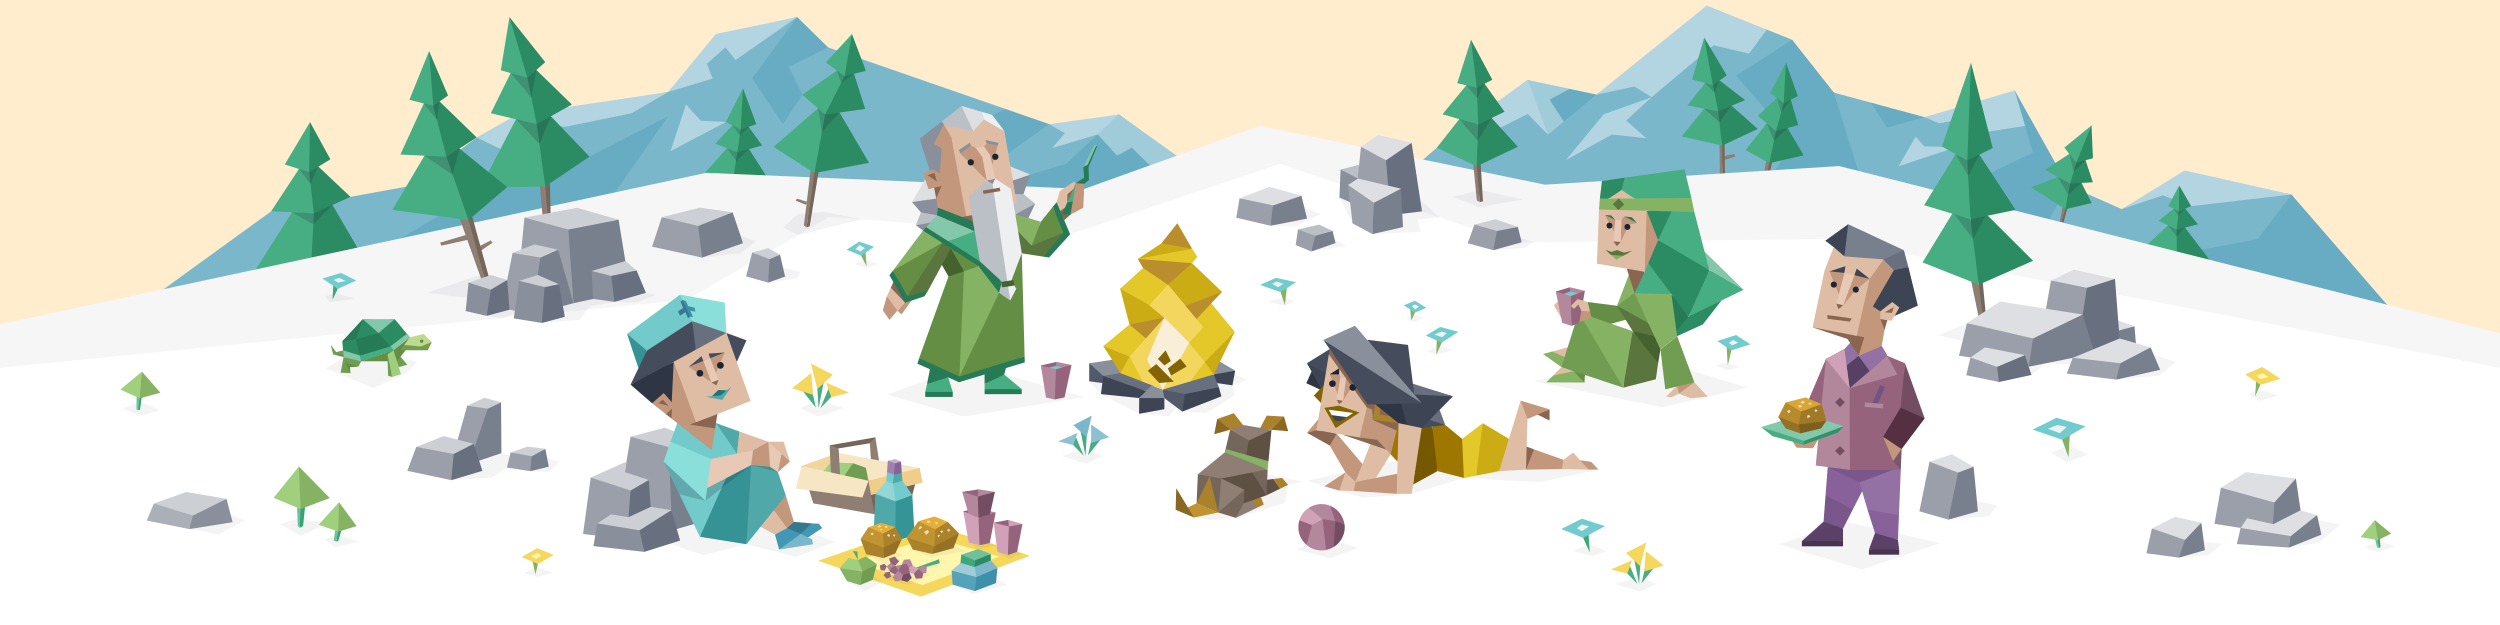 <svg id="Layer_1" data-name="Layer 1" xmlns="http://www.w3.org/2000/svg" viewBox="0 0 1600 400"><defs><style>.cls-1{fill:#ffedcd;}.cls-2,.cls-29{fill:#7bb7ca;}.cls-3{fill:#67acc3;}.cls-4{fill:#b3d5e1;}.cls-5{fill:#a0cbd9;}.cls-6,.cls-76{fill:#8e7e73;}.cls-7,.cls-79{fill:#74665b;}.cls-58,.cls-8{fill:#2b8b62;}.cls-27,.cls-9{fill:#47ad82;}.cls-10,.cls-13,.cls-131,.cls-22,.cls-47,.cls-72{fill:#1d2432;}.cls-10,.cls-13,.cls-22,.cls-72{isolation:isolate;}.cls-10,.cls-72{opacity:0.2;}.cls-11{fill:#f6f6f7;}.cls-105,.cls-107,.cls-108,.cls-109,.cls-11,.cls-110,.cls-111,.cls-112,.cls-113,.cls-114,.cls-115,.cls-118,.cls-119,.cls-12,.cls-120,.cls-121,.cls-122,.cls-123,.cls-124,.cls-125,.cls-126,.cls-127,.cls-128,.cls-129,.cls-130,.cls-131,.cls-132,.cls-133,.cls-134,.cls-135,.cls-136,.cls-137,.cls-138,.cls-22,.cls-27,.cls-28,.cls-29,.cls-30,.cls-31,.cls-32,.cls-33,.cls-34,.cls-51,.cls-52,.cls-53,.cls-54,.cls-55,.cls-56,.cls-57,.cls-58,.cls-59,.cls-60,.cls-61,.cls-62,.cls-63,.cls-64,.cls-65,.cls-66,.cls-67,.cls-68,.cls-69,.cls-70,.cls-71,.cls-72,.cls-73,.cls-74,.cls-75,.cls-76,.cls-77,.cls-78,.cls-79,.cls-80,.cls-81,.cls-82,.cls-83{fill-rule:evenodd;}.cls-12{fill:#fff;}.cls-13,.cls-22{opacity:0.05;}.cls-113,.cls-14{fill:#787f8d;}.cls-15{fill:#9a9fa9;}.cls-16{fill:#cccfd4;}.cls-17,.cls-74{fill:#68707f;}.cls-132,.cls-18{fill:#89909b;}.cls-19{fill:#abafb8;}.cls-20{fill:#dddfe2;}.cls-21{fill:#bbbfc6;}.cls-23{fill:#33a474;}.cls-24{fill:#70bf9d;}.cls-25,.cls-31{fill:#86b264;}.cls-26{fill:#a0cf7e;}.cls-28{fill:#8dc1d2;}.cls-30,.cls-88{fill:#f4d75c;}.cls-32,.cls-36{fill:#72cbcc;}.cls-33,.cls-37{fill:#ecf4f7;}.cls-34,.cls-89{fill:#fff7ae;}.cls-35{fill:#3da87b;}.cls-38,.cls-57{fill:#8a6651;}.cls-39,.cls-59{fill:#267a56;}.cls-40,.cls-61{fill:#84c8ab;}.cls-41,.cls-51{fill:#dfbda5;}.cls-42,.cls-52{fill:#c2977b;}.cls-43,.cls-54{fill:#648e43;}.cls-44,.cls-56{fill:#44622d;}.cls-45,.cls-55{fill:#5a753d;}.cls-46{fill:#eeeff1;}.cls-48,.cls-60{fill:#e7c9b5;}.cls-49,.cls-62{fill:#b3889d;}.cls-50,.cls-63{fill:#96637c;}.cls-53,.cls-86{fill:#709d52;}.cls-64{fill:#347990;}.cls-65{fill:#4298b4;}.cls-66{fill:#50a8a9;}.cls-67{fill:#369395;}.cls-68{fill:#72cacb;}.cls-69{fill:#454d5d;}.cls-70{fill:#8bdfdb;}.cls-103,.cls-71{fill:#3e90aa;}.cls-73{fill:#2e3544;}.cls-75{fill:#1c7678;}.cls-77,.cls-97{fill:#aa822b;}.cls-78{fill:#5f5044;}.cls-80{fill:#886822;}.cls-81,.cls-98{fill:#c29431;}.cls-101,.cls-82{fill:#734d61;}.cls-102,.cls-83{fill:#d1a1b8;}.cls-84{fill:#f1d69c;}.cls-85{fill:#f6e6c4;}.cls-87{fill:#eece88;}.cls-90{fill:#359496;}.cls-91{fill:#4fa9aa;}.cls-92{fill:#94d5d5;}.cls-107,.cls-93{fill:#88619a;}.cls-94{fill:#9f80ae;}.cls-95{fill:#c3b0cc;}.cls-121,.cls-96{fill:#947125;}.cls-99{fill:#e4ae3a;}.cls-100,.cls-125{fill:#f4deb0;}.cls-104{fill:#55a2bb;}.cls-105{fill:#5e436b;}.cls-106{fill:#493551;}.cls-108{fill:#9471a4;}.cls-109{fill:#7a578a;}.cls-110{fill:#95637c;}.cls-111{fill:#583f64;}.cls-112{fill:#3d4554;}.cls-114{fill:#b2879c;}.cls-115{fill:#d0a0b7;}.cls-116{fill:#734d60;}.cls-117{fill:#735283;}.cls-118{fill:#543042;}.cls-119{fill:#2d9368;}.cls-120{fill:#7d5f1f;}.cls-122{fill:#9f7928;}.cls-123{fill:#b68b2e;}.cls-124{fill:#d8a537;}.cls-126{fill:#cbac14;}.cls-127{fill:#e4c728;}.cls-128{fill:#755800;}.cls-129{fill:#9d7700;}.cls-130{fill:#846400;}.cls-133{fill:#51596a;}.cls-134{fill:#f3d65d;}.cls-135{fill:#bb8e2d;}.cls-136{fill:#f9eed7;}.cls-137{fill:#beda8d;}.cls-138{fill:#9fce7e;}</style></defs><rect class="cls-1" width="1600" height="400"/><polygon class="cls-2" points="1529.34 210.82 1466.5 124.47 1398.15 112.09 1357.91 133.85 1357.91 133.85 1323.51 118.63 1311.28 107.52 1289.39 57.87 1273.51 68.69 1231.71 74.99 1215.83 73.12 1197.36 65.67 1173.68 59.25 1153.36 49.72 1147.01 25.48 1130.74 18.95 1091.78 14.79 1021.71 60.54 1002.12 63.78 977.78 51.17 919.51 94.59 909.54 103.23 957.76 140.92 1150.03 137.83 1416.74 188.98 1414.97 186.01 1529.34 210.82"/><polygon class="cls-3" points="983.94 56.13 991.73 75.53 1000.84 77.81 1021.71 60.54 1004.56 56.88 983.94 56.13"/><polygon class="cls-3" points="1147.01 25.48 1111.07 48.34 1148.45 91.38 1130.36 117 1189.52 110.2 1173.68 59.25 1147.01 25.48"/><polygon class="cls-3" points="1231.71 74.99 1207.76 81.57 1197.36 65.67 1231.71 74.99"/><polygon class="cls-3" points="1289.39 57.87 1301.09 97.64 1234.45 129.29 1304.53 153.19 1323.51 118.63 1289.39 57.87"/><polygon class="cls-4" points="1092.31 3.55 1021.71 60.54 1046.02 55.36 1057.01 62.21 1096.66 28.96 1119.36 34.32 1130.74 18.95 1092.31 3.55"/><polygon class="cls-4" points="1057.01 62.21 1026.42 73.12 1002.12 102.5 1031.62 86.09 1053.68 88.48 1040.69 77.17 1057.01 62.21"/><polygon class="cls-4" points="977.78 51.17 939.87 78.03 954.66 84.52 977.78 72.94 990.68 86.22 985.79 63.4 977.78 51.17"/><polygon class="cls-5" points="990.68 86.22 1000.84 77.81 991.73 63.78 1004.56 56.88 977.78 51.17 990.68 86.22"/><polygon class="cls-3" points="1393.2 149.45 1352.29 179.19 1420.19 190.57 1393.2 149.45"/><polygon class="cls-4" points="1289.39 57.87 1296.06 80.57 1271.16 84.45 1265.85 80.57 1268.92 73.62 1240.99 78.93 1231.71 74.99 1289.39 57.87"/><polygon class="cls-4" points="1226.02 87.53 1231.54 93.71 1252.11 94.1 1215.04 106.4 1226.02 87.53"/><polygon class="cls-2" points="761.1 110.75 716.05 73.28 697.24 78.88 671.48 79.45 654.05 77.4 643.92 69.89 530.05 30.37 515.22 23.76 510.2 10.92 460.13 23.75 427.64 58.88 333.9 76.28 305.08 87.98 263.6 118.79 173.52 135.24 79.64 203.3 497.54 151.28 693.3 132.92 761.1 110.75"/><polygon class="cls-3" points="510.2 10.92 481.39 50.27 501.03 79.46 513.52 60.65 504.82 42.74 530.05 30.37 510.2 10.92"/><polygon class="cls-3" points="346.33 98.89 253.46 154.37 339.35 148.03 388.25 130.75 427.64 74.4 377.27 100.24 346.33 98.89"/><polygon class="cls-3" points="671.48 79.45 637.61 103.53 594.64 89.61 643.92 69.89 671.48 79.45"/><polygon class="cls-3" points="716.05 73.28 682.41 104.85 659.34 111.73 623.71 129.78 697.09 135.9 769.15 112.11 716.05 73.28"/><polygon class="cls-4" points="716.05 73.28 671.48 79.45 681.43 85.25 673.38 94.73 702.47 86.02 712.28 82.94 716.05 73.28"/><polygon class="cls-5" points="716.05 73.28 765.49 108.49 744.81 114.53 724.32 94.49 714.94 99.61 702.47 86.02 716.05 73.28"/><polygon class="cls-4" points="458.13 21.75 427.64 58.88 456.06 50.27 452.4 40.8 464.28 30.37 470.8 38.36 510.2 10.92 458.13 21.75"/><polygon class="cls-4" points="330.9 73.28 427.64 58.88 404.17 72.49 361.75 81.17 343.64 79.45 321.43 95.92 305.08 87.98 330.9 73.28"/><polygon class="cls-4" points="323.72 112.45 314.34 110.75 300.27 109.43 281.39 135.9 293.64 135.42 323.72 112.45"/><polygon class="cls-4" points="448.49 77.28 439.04 66.88 429.12 96.72 464.57 78.09 448.49 77.28"/><polygon class="cls-3" points="1466.5 124.47 1444.94 152.99 1376.38 165.99 1533.17 201.3 1466.5 124.47"/><polygon class="cls-4" points="1398.15 109.09 1466.5 124.47 1402.33 131.93 1384.24 125 1357.91 133.85 1398.15 109.09"/><polygon class="cls-6" points="1103.13 102.5 1110.54 100.26 1109.89 98.52 1102.88 99.97 1103.13 102.5"/><polygon class="cls-7" points="1103.66 85.64 1103.95 112.39 1102.51 112.32 1100.91 85.14 1103.66 85.64"/><polygon class="cls-6" points="1102.03 88.22 1102.51 112.32 1100.69 112.23 1100.42 84.61 1102.03 88.22"/><polygon class="cls-8" points="1102.13 93.18 1124.96 82.52 1108.2 67.67 1102.04 62.21 1095.64 76.94 1102.13 93.18"/><polygon class="cls-9" points="1095.3 63.77 1090.64 69.56 1076.36 87.32 1102.13 93.18 1099.64 71.28 1095.3 63.77"/><polygon class="cls-10" points="1090.64 69.56 1100.48 78.2 1108.2 67.67 1090.64 69.56"/><polygon class="cls-9" points="1095.4 48.34 1091.43 52.89 1079.95 67.52 1099.64 71.28 1103.83 62.97 1095.4 48.34"/><polygon class="cls-8" points="1096.26 54.45 1099.64 71.28 1116.81 64.04 1100.54 51.47 1097.65 49.8 1096.26 54.45"/><polygon class="cls-10" points="1091.24 53.13 1097.22 59.25 1100.54 51.47 1091.24 53.13"/><polygon class="cls-8" points="1090.7 24.09 1091.07 50.6 1096.26 54.45 1105.13 48.27 1090.7 24.09"/><polygon class="cls-9" points="1090.7 24.09 1082.88 50.94 1096.26 54.45 1090.7 24.09"/><polygon class="cls-6" points="1133.29 103.34 1130.14 113.7 1128.42 113.62 1131.21 98.22 1133.29 103.34"/><polygon class="cls-7" points="1134.57 101.78 1132.04 113.8 1130.14 113.7 1132.37 104.42 1133.14 99.16 1134.57 101.78"/><polygon class="cls-8" points="1141.55 77.81 1144.07 82.06 1154.37 99.38 1132.37 104.42 1134.21 81.93 1141.55 77.81"/><polygon class="cls-9" points="1134.95 74.99 1130.66 78.93 1117.16 96.04 1132.37 104.42 1136.65 83.96 1134.95 74.99"/><polygon class="cls-10" points="1130.66 78.93 1135.37 90.11 1144.07 82.06 1130.66 78.93"/><polygon class="cls-8" points="1146.1 63.78 1150.85 80.04 1136.65 83.96 1140.7 64.77 1146.1 63.78"/><polygon class="cls-9" points="1142.37 57.87 1125.03 74.16 1136.65 83.96 1141.59 66.03 1142.37 57.87"/><polygon class="cls-10" points="1137.21 62.72 1139.99 71.84 1146.1 63.78 1137.21 62.72"/><polygon class="cls-9" points="1132.96 59.5 1142.96 40.09 1145.51 56.84 1141.59 66.03 1132.96 59.5"/><polygon class="cls-8" points="1142.96 40.09 1150.61 61.54 1141.59 66.03 1142.96 40.09"/><polygon class="cls-8" points="472.94 93.5 479.39 95.4 492.4 115.72 468.64 118.79 469.1 100.62 472.94 93.5"/><polygon class="cls-9" points="448.49 113.62 465.22 94.87 472.94 93.5 471.88 97.51 468.64 118.79 448.49 113.62"/><polygon class="cls-10" points="465.22 94.87 471.31 103.08 479.39 95.4 465.22 94.87"/><polygon class="cls-8" points="471.88 97.51 487.74 93.06 479.13 81.19 474.48 80.14 470.51 91.53 471.88 97.51"/><polygon class="cls-9" points="457.83 91.94 471.88 97.51 474.48 80.14 468.64 80.19 457.83 91.94"/><polygon class="cls-10" points="468.64 80.19 473.48 86.79 479.13 81.19 468.64 80.19"/><polygon class="cls-8" points="475.51 56.54 484.02 79.46 474.05 82.98 471.81 74.5 475.51 56.54"/><polygon class="cls-9" points="475.51 56.54 464.57 78.09 474.05 82.98 475.51 56.54"/><polygon class="cls-7" points="1319.32 142.04 1321.13 133.3 1323.59 131.67 1320.69 142.39 1319.32 142.04"/><polygon class="cls-6" points="1321.74 133.91 1319.32 142.04 1318.26 141.84 1320.44 130.56 1321.74 133.91"/><polygon class="cls-8" points="1332.18 117.09 1338.66 129.91 1321.74 133.91 1321.97 120.96 1325.11 112.69 1332.18 117.09"/><polygon class="cls-9" points="1320.85 110.64 1317.03 113.23 1299.96 119.94 1321.74 133.91 1324.91 117.52 1320.85 110.64"/><polygon class="cls-10" points="1317.03 113.23 1323.55 124.58 1332.18 117.09 1317.03 113.23"/><polygon class="cls-8" points="1332.88 98.54 1334.77 102.62 1339.43 116.65 1324.91 117.52 1325.48 104.07 1332.88 98.54"/><polygon class="cls-9" points="1326.54 97.78 1324.36 98.48 1308.7 108.7 1324.91 117.52 1328.8 104.15 1326.54 97.78"/><polygon class="cls-10" points="1324.36 98.48 1327.15 109.82 1334.77 102.62 1324.36 98.48"/><polygon class="cls-8" points="1338.56 80.3 1339.48 101.27 1328.8 104.15 1328.31 94.1 1338.56 80.3"/><polygon class="cls-9" points="1321.2 94.46 1338.56 80.3 1328.8 104.15 1321.2 94.46"/><polygon class="cls-8" points="201.1 131.67 212.79 131.16 230.21 161.06 199.18 170.29 196.12 155.72 201.1 131.67"/><polygon class="cls-9" points="163.38 172.88 186.88 135.88 201.1 131.67 200.86 136.56 199.18 170.29 163.38 172.88"/><polygon class="cls-10" points="186.74 135.88 200.51 143.57 212.79 131.16 186.74 135.88"/><polygon class="cls-8" points="196.69 99.95 224.27 125.97 200.86 136.56 196.12 124.58 196.69 99.95"/><polygon class="cls-9" points="173.52 135.24 200.86 136.56 196.69 99.95 173.52 135.24"/><polygon class="cls-10" points="191.32 108.14 198.7 117.59 203.57 106.74 191.32 108.14"/><polygon class="cls-8" points="198.42 78.14 211.44 101.96 197.86 110.21 196.88 93.06 198.42 78.14"/><polygon class="cls-9" points="198.42 78.14 182.24 105.27 197.86 110.21 198.42 78.14"/><polygon class="cls-8" points="1393.03 142.26 1398.18 145.41 1414.88 167.38 1393.24 165.96 1388.51 157.05 1393.03 142.26"/><polygon class="cls-9" points="1371.54 159.14 1387.47 144.2 1393.03 142.26 1393.24 165.96 1371.54 159.14"/><polygon class="cls-10" points="1387.47 144.2 1393.11 151.47 1398.35 145.65 1387.47 144.2"/><polygon class="cls-8" points="1394.97 130.96 1398.57 133.55 1406.64 143.58 1393.07 146.97 1392.84 139.98 1394.97 130.96"/><polygon class="cls-9" points="1381.52 141.26 1393.07 146.97 1394.97 130.96 1391.11 133.63 1381.52 141.26"/><polygon class="cls-10" points="1391.11 133.63 1394.1 138.25 1398.57 133.55 1391.11 133.63"/><polygon class="cls-8" points="1394.69 118.69 1402.33 131.93 1394.45 135.31 1393.96 129.22 1394.69 118.69"/><polygon class="cls-9" points="1394.69 118.69 1387.69 131.9 1394.45 135.31 1394.69 118.69"/><polygon class="cls-11" points="806.18 80.57 693.83 120.95 451.96 110.61 0 207.51 0 400 1600 400 1600 213.31 1177 106.26 988.66 118.18 806.18 80.57"/><polygon class="cls-12" points="0 235.36 439.81 191.84 530.91 138.75 682.68 150.7 819.11 104.87 969.38 155.28 1168.57 152.89 1600 235.36 1600 400 0 400 0 235.36"/><polygon class="cls-13" points="1258.89 206.79 1240.47 214.67 1271.1 221.56 1286.31 210.84 1258.89 206.79"/><polygon class="cls-13" points="930.28 125.95 946.38 132.55 974.64 127.68 947.17 121.55 930.28 125.95"/><polygon class="cls-7" points="947.38 100.89 949.11 128.85 947.17 129.29 943.66 101.79 947.38 100.89"/><polygon class="cls-6" points="945.1 106.4 947.17 129.29 945.19 128.3 942.36 99.85 945.1 106.4"/><polygon class="cls-8" points="945.1 106.4 971.41 93.94 954.66 75.53 949.53 69.89 939.87 78.03 945.1 106.4"/><polygon class="cls-9" points="940.37 67.78 933.94 76.23 919.51 94.59 945.1 106.4 946.08 79.72 940.37 67.78"/><polygon class="cls-10" points="933.94 76.23 945.7 90.04 954.66 75.53 933.94 76.23"/><polygon class="cls-8" points="947.35 49.72 950.1 53.58 962.89 71.51 946.08 79.72 942.87 53.46 947.35 49.72"/><polygon class="cls-9" points="941.27 51.17 938.45 54.59 923.18 73.13 946.08 79.72 945.15 56.13 941.27 51.17"/><polygon class="cls-10" points="938.45 54.59 945.41 62.87 950.1 53.58 938.45 54.59"/><polygon class="cls-8" points="941.46 25.48 955.09 51.02 945.15 56.13 941.71 45.76 941.46 25.48"/><polygon class="cls-9" points="941.46 25.48 932.63 53.25 945.15 56.13 941.46 25.48"/><polygon class="cls-13" points="501.21 145.56 510.81 136.86 526.85 135.57 551.41 140.36 510.91 150.4 501.21 145.56"/><polygon class="cls-6" points="515.68 131.02 509.21 128.44 510.07 127.13 516.87 129.26 515.68 131.02"/><polygon class="cls-7" points="524.71 104.85 518.18 144.83 516.26 145.56 520.43 108.73 524.71 104.85"/><polygon class="cls-6" points="521.26 110.75 516.26 145.56 514.48 144.37 519.36 104.48 521.26 110.75"/><polygon class="cls-8" points="537.29 72 556.15 104.22 521.26 110.75 523.31 75.94 527.04 67.7 537.29 72"/><polygon class="cls-9" points="528.54 65.02 523.53 69.32 495.07 94.02 521.26 110.75 528.09 73.28 528.54 65.02"/><polygon class="cls-10" points="523.53 69.32 526.06 84.41 537.29 72 523.53 69.32"/><polygon class="cls-8" points="546.57 47.23 553.69 69.72 528.09 73.28 537.9 44.49 546.57 47.23"/><polygon class="cls-9" points="540.9 41.43 535.6 45.15 513.52 60.65 528.09 73.28 540.54 48.76 540.9 41.43"/><polygon class="cls-10" points="535.6 45.15 538.34 53.1 546.57 47.23 535.6 45.15"/><polygon class="cls-8" points="545.26 21.75 554.16 45.32 540.54 48.76 540.39 35.26 545.26 21.75"/><polygon class="cls-9" points="545.26 21.75 528.54 39.99 540.54 48.76 545.26 21.75"/><polygon class="cls-7" points="348.94 119.33 347.76 126.13 350.98 143.87 352.55 142.53 351.83 112.45 348.94 119.33"/><polygon class="cls-6" points="348.94 119.33 350.98 143.87 347.58 142.21 344.55 108.13 348.94 119.33"/><polygon class="cls-8" points="348.94 119.33 377.27 100.24 343.53 64.98 339.35 69.84 348.94 119.33"/><polygon class="cls-9" points="330.2 76.3 307.45 120.11 348.94 119.33 343.53 79.45 337.5 71.73 330.2 76.3"/><polygon class="cls-10" points="330.2 76.3 345.26 92.16 352.55 74.4 330.2 76.3"/><polygon class="cls-8" points="343.27 44.79 365.99 66.88 343.53 79.45 337.5 62.44 333.82 43.95 343.27 44.79"/><polygon class="cls-9" points="329.75 40.8 326.81 46.77 314.1 72.49 343.53 79.45 337.57 49.83 329.75 40.8"/><polygon class="cls-10" points="326.81 46.77 340.11 62.44 343.27 44.79 326.81 46.77"/><polygon class="cls-8" points="326.05 10.92 348.94 39.78 337.57 49.83 330.05 33.47 326.05 10.92"/><polygon class="cls-9" points="326.05 10.92 320.51 44.98 337.57 49.83 326.05 10.92"/><polygon class="cls-13" points="273.23 187.4 311.53 192.34 324.58 185.39 307.08 175.98 273.23 187.4"/><polygon class="cls-6" points="306.67 157.64 314.12 153.84 315.23 155.34 307.45 160.65 306.67 157.64"/><polygon class="cls-6" points="297.98 150.43 281.65 155.3 282.42 157.25 299.86 153.36 297.98 150.43"/><polygon class="cls-7" points="310.5 179.16 299.86 148.03 297.98 135.42 302.33 139.02 313.74 180.36 310.5 179.16"/><polygon class="cls-6" points="299.86 140.83 310.5 179.16 308.46 179.87 292.63 135.42 299.86 140.83"/><polygon class="cls-8" points="288.75 89.61 294.02 95.04 324.58 119.79 299.86 140.83 283.69 116.17 281.65 95.89 288.75 89.61"/><polygon class="cls-9" points="274.43 93.76 271.68 99.64 251.09 134.36 299.86 140.83 285.74 100.33 274.43 93.76"/><polygon class="cls-10" points="271.68 99.64 289.75 111.85 294.02 95.04 271.68 99.64"/><polygon class="cls-8" points="278.33 62.02 281.33 64.94 305.08 87.98 285.74 100.33 275.01 75.57 274.43 65.35 278.33 62.02"/><polygon class="cls-9" points="272.69 63.04 271.23 66.23 256.25 98.89 285.74 100.33 277.31 67.78 272.69 63.04"/><polygon class="cls-10" points="271.23 66.23 279.6 76.62 281.33 64.94 271.23 66.23"/><polygon class="cls-8" points="274.61 32.77 286.76 61.1 277.31 67.78 271.44 56.76 274.61 32.77"/><polygon class="cls-9" points="274.61 32.77 261.99 63.88 277.31 67.78 274.61 32.77"/><polygon class="cls-7" points="1266.45 182.2 1265.62 187.99 1269.59 206.79 1271.4 206.24 1268.51 176.11 1266.45 182.2"/><polygon class="cls-6" points="1266.45 182.2 1269.59 206.79 1267.27 207.5 1260.64 175.35 1266.45 182.2"/><polygon class="cls-8" points="1261.09 140.32 1266.45 132.72 1271.4 137.21 1301.11 166.89 1266.45 182.2 1259.94 161.19 1261.09 140.32"/><polygon class="cls-9" points="1253.74 131.44 1249.9 136 1230.41 167.96 1266.45 182.2 1261.09 140.32 1253.74 131.44"/><polygon class="cls-10" points="1249.9 136 1262.71 152.99 1271.4 137.21 1249.9 136"/><polygon class="cls-8" points="1264.26 96.1 1266.77 98.96 1289.94 134.31 1261.09 140.32 1256.17 101.17 1264.26 96.1"/><polygon class="cls-9" points="1255.55 94.1 1251.64 98.64 1231.41 131.31 1261.09 140.32 1259.09 102.72 1255.55 94.1"/><polygon class="cls-10" points="1251.64 98.64 1259.62 112.75 1266.77 98.96 1251.64 98.64"/><polygon class="cls-8" points="1261.43 40.1 1275.33 94.75 1259.09 102.72 1257.4 84.52 1261.43 40.1"/><polygon class="cls-9" points="1261.43 40.1 1242.79 93.79 1259.09 102.72 1261.43 40.1"/><polygon class="cls-13" points="1300.15 239.94 1309.76 232.4 1332.89 233.69 1354.38 242.94 1382.17 240.33 1392.49 231.64 1373.23 225.37 1344.64 216.63 1289.5 231.64 1300.15 239.94"/><polygon class="cls-13" points="428.93 347.95 449.99 355.28 477.74 348.32 509.35 356.43 534.32 346.96 501.5 333.29 477.74 320.8 427.87 326.63 421.22 339.49 428.93 347.95"/><polygon class="cls-14" points="427.99 286.15 426.16 317.04 430.14 339.41 453.99 332.53 443.03 280.44 431.16 281.3 427.99 286.15"/><polygon class="cls-15" points="403.56 279.55 394.53 334 430.14 339.41 427.99 286.15 423.29 280.76 403.56 279.55"/><polygon class="cls-16" points="403.56 279.55 425.36 273.68 443.03 280.44 427.99 286.15 403.56 279.55"/><polygon class="cls-17" points="415.21 307.16 406.72 309.48 403.56 313.96 398.04 323.21 401.23 345.14 417.36 337.47 415.21 307.16"/><polygon class="cls-15" points="378.06 305.62 373.15 341.76 401.23 345.14 403.56 313.96 396.64 307.77 378.06 305.62"/><polygon class="cls-16" points="400.93 295.41 378.06 305.62 403.56 313.96 415.21 307.16 399.91 302.19 400.93 295.41"/><polygon class="cls-17" points="429.62 326.51 435.29 345.94 412.33 353.21 407.14 338.33 429.62 326.51"/><polygon class="cls-18" points="382.34 334.96 379.79 349.51 412.33 353.21 409.28 339.41 401.75 335.6 382.34 334.96"/><polygon class="cls-16" points="416.43 324.38 402.29 330.97 391.02 329.21 382.34 334.96 409.28 339.41 429.62 326.51 416.43 324.38"/><polygon class="cls-13" points="311.44 202.15 320.97 203.56 335.64 198.82 346.82 206.7 371.01 204.73 377.27 196.04 393.23 193.21 407.31 193.74 420.13 188.56 413.4 187.4 381.5 175.98 328.82 187.4 311.44 202.15"/><polygon class="cls-14" points="372.1 139.28 359.69 145.82 367.06 194.04 403.31 186.07 395.92 140.62 372.1 139.28"/><polygon class="cls-15" points="335.64 139.28 332.27 174.11 367.06 194.04 363.73 146.92 353.14 139.96 335.64 139.28"/><polygon class="cls-14" points="357.16 159.81 367.06 194.04 340.31 201.16 340.31 162.68 357.16 159.81"/><polygon class="cls-15" points="328.06 161.86 320.97 197.15 340.31 201.16 345.86 164.86 342.61 161.86 328.06 161.86"/><polygon class="cls-16" points="342 156.43 328.06 161.86 345.86 164.86 357.16 159.81 342 156.43"/><polygon class="cls-17" points="348.48 183.75 352.18 181.9 357.67 181.9 361.5 202.75 346.82 206.7 345.86 200.21 348.48 183.75"/><polygon class="cls-18" points="328.82 203.79 332.27 179.72 342.61 181.12 348.48 183.75 346.82 206.7 328.82 203.79"/><polygon class="cls-16" points="332.27 179.72 344.16 175.98 357.67 181.9 348.48 183.75 332.27 179.72"/><polygon class="cls-17" points="324.58 179.16 326.05 198.21 311.44 202.15 311.63 183.17 324.58 179.16"/><polygon class="cls-18" points="299.86 180.9 312.22 180.9 314.12 185.39 311.44 202.15 298.03 199.09 299.86 180.9"/><polygon class="cls-16" points="299.86 180.9 314.12 175.98 324.58 179.16 314.12 185.39 299.86 180.9"/><polygon class="cls-16" points="335.64 139.28 363.73 146.92 395.92 140.62 369.28 133 335.64 139.28"/><polygon class="cls-17" points="391.18 173.42 388.25 180.69 393.23 193.21 413.4 187.4 407.4 173.07 391.18 173.42"/><polygon class="cls-18" points="378.67 173.42 389.55 173.98 391.18 176.59 393.23 193.21 379.58 191.29 378.67 173.42"/><polygon class="cls-16" points="378.67 173.42 400.22 167.07 407.4 173.07 391.18 176.59 378.67 173.42"/><polygon class="cls-13" points="121.11 338.62 139.74 342.05 157.05 332.88 139.08 326.8 121.11 338.62"/><polygon class="cls-18" points="144.98 319.26 148.88 334.19 121.11 338.62 121.11 327.17 144.98 319.26"/><polygon class="cls-19" points="98.45 322.28 93.92 333.15 121.11 338.62 123.47 329.97 119.77 323.6 98.45 322.28"/><polygon class="cls-16" points="98.45 322.28 119.13 314.89 144.98 319.26 123.47 329.97 98.45 322.28"/><polygon class="cls-13" points="288.82 307.31 314.51 305.62 324.39 299.24 333.08 296.24 339.33 301.55 351.2 302.16 358.05 295.66 346.45 292.01 328.3 292.01 320.91 289.99 309.82 289.06 296.34 296.24 288.82 307.31"/><polygon class="cls-14" points="320.67 257.51 320.91 289.99 306.63 294.84 297.3 293.95 310.2 258.01 320.67 257.51"/><polygon class="cls-15" points="298.97 259.69 290.35 290.57 301.33 293.25 312.2 261.55 310.2 258.01 298.97 259.69"/><polygon class="cls-16" points="298.97 259.69 312.2 261.55 320.67 257.51 310.01 254.52 298.97 259.69"/><polygon class="cls-14" points="349.03 287.29 351.2 298.66 339.33 301.55 337.93 290.74 349.03 287.29"/><polygon class="cls-15" points="326.82 289.59 324.39 299.24 339.33 301.55 340.35 292.01 337.93 289.07 326.82 289.59"/><polygon class="cls-16" points="337.54 285.84 326.82 289.59 340.35 292.01 349.03 287.29 337.54 285.84"/><polygon class="cls-17" points="303.12 284.01 308.74 301.34 288.82 307.31 285.86 288.07 303.12 284.01"/><polygon class="cls-15" points="266.42 286.04 260.65 301.34 288.82 307.31 290.35 290.57 280.65 285.18 266.42 286.04"/><polygon class="cls-16" points="266.42 286.04 283.84 279.1 303.12 284.01 290.35 290.57 266.42 286.04"/><polygon class="cls-14" points="1366.09 208.8 1367.11 221.56 1349.89 219.38 1348.72 211.73 1366.09 208.8"/><polygon class="cls-20" points="1353.19 204.3 1366.09 208.8 1348.17 213.69 1353.19 204.3"/><polygon class="cls-17" points="1353.58 178.47 1357.06 223.33 1335.58 225.65 1324.85 213.71 1329.83 180.77 1353.58 178.47"/><polygon class="cls-15" points="1312.61 179.51 1306.53 214.02 1330.45 217.63 1335.58 184.22 1333.09 180.91 1312.61 179.51"/><polygon class="cls-14" points="1376.38 222.33 1382.51 236.69 1354.38 242.94 1353.58 230.94 1376.38 222.33"/><polygon class="cls-14" points="1332.89 201.3 1340.55 226.2 1298.43 234.68 1296.89 214.96 1332.89 201.3"/><polygon class="cls-15" points="1258.89 206.79 1253.74 227.65 1298.43 234.68 1301.11 216.63 1291.79 208.62 1258.89 206.79"/><polygon class="cls-20" points="1258.89 206.79 1280.04 192.96 1332.89 201.3 1301.11 216.63 1258.89 206.79"/><polygon class="cls-17" points="1295.89 227.3 1300.15 239.94 1279.33 244.49 1272.48 234.39 1278.49 228.51 1295.89 227.3"/><polygon class="cls-15" points="1261.09 228.81 1258.4 240.13 1279.33 244.49 1278.13 234.8 1275.64 231.23 1261.09 228.81"/><polygon class="cls-20" points="1270.28 222.33 1295.89 227.3 1278.13 234.8 1261.09 228.81 1270.28 222.33"/><polygon class="cls-15" points="1326.57 229.01 1322.74 239.09 1354.38 242.94 1357.06 232.47 1349.55 229.01 1326.57 229.01"/><polygon class="cls-20" points="1356.54 216.63 1326.57 229.01 1357.06 232.47 1376.38 222.33 1356.54 216.63"/><polygon class="cls-20" points="1312.61 179.51 1335.58 184.22 1353.58 178.47 1327.3 172.57 1312.61 179.51"/><polygon class="cls-13" points="865.65 143 872.47 140.45 878.29 149.8 909.25 148.33 907.25 140.45 921.01 139.06 902.93 122 866.36 122 857.23 126.41 865.65 143"/><polygon class="cls-18" points="857.95 108.49 857.23 126.41 867.31 130.91 872.29 119.7 870.63 111.9 857.95 108.49"/><polygon class="cls-21" points="869.08 114.28 857.95 108.49 875.93 103.91 875.93 110.96 869.08 114.28"/><polygon class="cls-17" points="903.43 91.38 910.06 135.28 889.98 137.68 884.69 99.95 903.43 91.38"/><polygon class="cls-15" points="871.01 93.93 867.31 130.91 889.98 137.68 887.03 102.61 882.63 94.5 871.01 93.93"/><polygon class="cls-20" points="882.08 86.37 871.01 93.93 887.03 102.61 903.43 91.38 882.08 86.37"/><polygon class="cls-14" points="896.59 120.75 897.93 145.32 878.29 149.8 877.82 127.83 896.59 120.75"/><polygon class="cls-15" points="862.72 118.37 865.65 143 878.29 149.8 879.31 129.78 874.08 122.93 862.72 118.37"/><polygon class="cls-20" points="869.08 114.28 862.72 118.37 879.31 129.78 896.59 120.75 869.08 114.28"/><polygon class="cls-13" points="839.21 160.95 861.3 157.38 850.81 151.28 839.21 160.95"/><polygon class="cls-14" points="852.84 147.76 854.75 155.57 839.21 160.95 840.12 150.26 852.84 147.76"/><polygon class="cls-15" points="830.68 146.88 829.25 156.86 839.21 160.95 841.79 150.95 840.12 148.34 830.68 146.88"/><polygon class="cls-21" points="830.68 146.88 844.13 143.73 852.84 147.76 841.79 150.95 830.68 146.88"/><polygon class="cls-13" points="1394.51 356.89 1413.42 355.27 1422.38 348.19 1402.83 345.7 1394.51 356.89"/><polygon class="cls-13" points="1464.99 350.44 1483.65 347.57 1497.69 335.77 1463.33 328.39 1464.99 350.44"/><polygon class="cls-14" points="1408.84 334.5 1411.14 352.09 1394.51 356.89 1395.51 344.81 1408.84 334.5"/><polygon class="cls-15" points="1377.2 338.25 1373.68 354.09 1394.51 356.89 1398.38 345.55 1391.23 340.04 1377.2 338.25"/><polygon class="cls-20" points="1377.2 338.25 1391.99 330.75 1408.84 334.5 1398.38 345.55 1377.2 338.25"/><polygon class="cls-14" points="1482.89 329.63 1485.69 342.15 1464.99 350.44 1463.33 341.13 1482.89 329.63"/><polygon class="cls-14" points="1469.36 306.27 1473.18 332.19 1454.29 341.13 1450.23 319.23 1469.36 306.27"/><polygon class="cls-15" points="1421.36 312.15 1417.27 335.25 1454.29 341.13 1455.57 321.59 1448.42 313.42 1421.36 312.15"/><polygon class="cls-20" points="1421.36 312.15 1437.44 302.19 1469.36 306.27 1455.57 321.59 1421.36 312.15"/><polygon class="cls-15" points="1433.99 337.89 1431.57 348.19 1464.99 350.44 1466.08 343.13 1460.42 339.01 1433.99 337.89"/><polygon class="cls-20" points="1438.21 331.68 1454.82 335.48 1472.13 326.7 1482.89 329.63 1466.08 343.13 1433.99 337.89 1438.21 331.68"/><polygon class="cls-13" points="813.13 144.47 829.25 145 845.09 136.96 829.11 130.91 813.13 144.47"/><polygon class="cls-14" points="832.94 125.29 836.52 139.9 813.13 144.47 812.25 127.78 832.94 125.29"/><polygon class="cls-15" points="793.33 126.91 791.22 139.34 813.13 144.47 814.75 131.47 812.25 127.78 793.33 126.91"/><polygon class="cls-20" points="793.33 126.91 812.45 119.55 832.94 125.29 814.75 131.47 793.33 126.91"/><polygon class="cls-13" points="449.34 164.86 473.88 162.09 483.81 154.37 468.64 148.96 449.34 164.86"/><polygon class="cls-15" points="417.36 157.89 423.49 139.02 450.63 140.83 449.34 164.86 417.36 157.89"/><polygon class="cls-14" points="446.84 144.62 451.55 139.28 468.92 135.9 475.51 155.6 449.34 164.86 446.84 144.62"/><polygon class="cls-16" points="423.49 139.02 447.93 132.89 468.92 135.9 446.84 144.62 423.49 139.02"/><polygon class="cls-13" points="491.56 180.87 510.2 178.01 512.52 173.83 497.01 170.66 491.56 180.87"/><polygon class="cls-15" points="477.51 176.88 481.39 161.65 494.56 164.86 491.56 180.87 477.51 176.88"/><polygon class="cls-14" points="492.56 165.86 492.61 163.98 499.21 163.01 502.47 176.99 491.56 180.87 492.56 165.86"/><polygon class="cls-16" points="481.39 161.65 491.56 158.83 499.21 163.01 492.56 165.86 481.39 161.65"/><polygon class="cls-13" points="955.64 160.12 976.13 158.6 981.11 154.89 969.23 150.95 955.64 160.12"/><polygon class="cls-15" points="939.3 155.68 943.66 143.73 960.62 146.71 955.64 160.12 939.3 155.68"/><polygon class="cls-14" points="958.06 147.85 960.11 145.23 971.41 145.23 973.89 155.04 955.64 160.12 958.06 147.85"/><polygon class="cls-16" points="943.66 143.73 957.04 140.3 971.41 145.23 958.06 147.85 943.66 143.73"/><polygon class="cls-13" points="1246.9 332.57 1272.48 330.4 1278.49 323.59 1256.38 318.62 1246.9 332.57"/><polygon class="cls-15" points="1234.89 295.47 1228.4 327.25 1246.9 332.57 1257.17 300.48 1234.89 295.47"/><polygon class="cls-14" points="1253.17 302.48 1254.28 298.75 1263.11 298.73 1265.87 327.25 1246.9 332.57 1253.17 302.48"/><polygon class="cls-20" points="1234.89 295.47 1249.1 290.74 1263.11 298.73 1253.17 302.48 1234.89 295.47"/><polygon class="cls-22" points="1097.85 233.96 1105.93 237.11 1114.07 234.43 1102.45 232.13 1097.85 233.96"/><polygon class="cls-22" points="178.97 335.37 192.37 331.51 208.65 335.37 192.36 342.99 178.97 335.37"/><polygon class="cls-23" points="191.88 337.75 193.96 336.69 195.6 320.96 193.13 321.85 190.48 326.8 191.88 337.75"/><polygon class="cls-24" points="190.04 321.85 190.6 336.69 191.88 337.75 192.36 325.8 190.04 321.85"/><polygon class="cls-25" points="191.28 298.58 211.06 318.74 192.36 325.8 188.18 315.68 191.28 298.58"/><polygon class="cls-26" points="175.1 318.59 192.36 325.8 191.28 298.58 175.1 318.59"/><polygon class="cls-22" points="705.49 291.82 694.99 287.39 679.65 291.82 695.12 296.85 705.49 291.82"/><polygon class="cls-27" points="694.7 291.82 695.72 275.94 691.26 274.44 694.7 291.82"/><polygon class="cls-27" points="693.6 291.82 688.65 279.83 685.64 283.57 693.6 291.82"/><polygon class="cls-27" points="696.34 291.44 698.92 279.56 704.11 281.64 696.34 291.44"/><polygon class="cls-28" points="698.33 283.46 709.9 279.83 698.33 271.67 698.33 283.46"/><polygon class="cls-29" points="695.48 279.83 698.69 265.99 686.89 272.11 695.48 279.83"/><polygon class="cls-28" points="686.89 284.87 689.62 277.06 677.27 282.45 686.89 284.87"/><polygon class="cls-22" points="1059.81 373.69 1049.29 369.25 1033.95 373.69 1049.43 378.72 1059.81 373.69"/><polygon class="cls-27" points="1049.01 373.69 1050.03 357.79 1045.56 356.29 1049.01 373.69"/><polygon class="cls-27" points="1047.9 373.69 1042.95 361.69 1039.94 365.43 1047.9 373.69"/><polygon class="cls-27" points="1050.65 373.3 1053.23 361.42 1058.43 363.5 1050.65 373.3"/><polygon class="cls-30" points="1052.29 365.77 1064.8 361.91 1053.37 352.82 1052.29 365.77"/><polygon class="cls-30" points="1049.74 362.38 1053.59 347.14 1040.6 353.88 1049.74 362.38"/><polygon class="cls-30" points="1041.53 367.12 1044.54 358.53 1030.95 364.46 1041.53 367.12"/><polygon class="cls-22" points="512.22 261.23 523.58 256.44 540.14 261.23 523.43 266.66 512.22 261.23"/><polygon class="cls-27" points="523.89 261.23 522.78 244.07 527.61 242.45 523.89 261.23"/><polygon class="cls-27" points="525.08 261.23 530.42 248.28 533.68 252.32 525.08 261.23"/><polygon class="cls-27" points="522.11 260.81 519.32 247.99 513.71 250.23 522.11 260.81"/><polygon class="cls-30" points="520.35 252.69 506.83 248.52 519.18 238.7 520.35 252.69"/><polygon class="cls-30" points="523.1 249.02 518.94 232.58 532.97 239.85 523.1 249.02"/><polygon class="cls-30" points="531.96 254.14 528.71 244.86 543.38 251.27 531.96 254.14"/><polygon class="cls-22" points="78.54 261.55 89.48 257.07 102.25 262.53 89.96 266.04 78.54 261.55"/><polygon class="cls-23" points="88.44 262.53 89.58 262.27 91.1 251.32 89.96 252.38 87.86 255.06 88.44 262.53"/><polygon class="cls-24" points="87.37 262.06 87.42 251.61 89.96 252.38 89.42 254.97 88.44 262.53 87.37 262.06"/><polygon class="cls-25" points="90.81 237.81 102.63 251.32 89.42 254.97 87.66 249.25 90.81 237.81"/><polygon class="cls-26" points="89.42 254.97 77.03 249.31 90.81 237.81 89.42 254.97"/><polygon class="cls-13" points="1513.36 350.28 1522.53 346.33 1532.78 349.65 1521.55 353.3 1513.36 350.28"/><polygon class="cls-23" points="1522.57 350.63 1523.52 350.16 1522.89 343.08 1521.7 344.75 1521.55 346.49 1522.57 350.63"/><polygon class="cls-24" points="1521.39 350.47 1519.88 344.27 1521.7 344.75 1522.57 350.63 1521.39 350.47"/><polygon class="cls-25" points="1519.88 332.88 1530.31 341.5 1521.84 345.7 1519.88 339.84 1519.88 332.88"/><polygon class="cls-26" points="1519.88 332.88 1510.7 343.72 1521.84 345.7 1519.88 332.88"/><polygon class="cls-22" points="207.59 344.86 216.73 342.43 229.41 346.68 214.19 350.14 207.59 344.86"/><polygon class="cls-23" points="215.18 346.68 216.51 346.12 218.84 338.3 216.73 338.52 215.63 342.47 215.18 346.68"/><polygon class="cls-24" points="213.63 345.9 214.63 338.19 216.73 338.52 215.18 346.68 213.63 345.9"/><polygon class="cls-25" points="216.96 321.42 228.24 336.71 216.49 340.25 214.96 331.94 216.96 321.42"/><polygon class="cls-26" points="216.96 321.42 203.98 335.82 216.49 340.25 216.96 321.42"/><polygon class="cls-31" points="1108.09 224.23 1105.74 234 1104.91 219.65 1108.09 224.23"/><polygon class="cls-32" points="1099.04 218.28 1111.05 214.42 1120.23 220.34 1108.09 224.23 1099.04 218.28"/><polygon class="cls-33" points="1106.42 219.33 1109.23 217.61 1112.49 219.33 1108.55 221.02 1106.42 219.33"/><polygon class="cls-22" points="547.06 168.91 553.92 166.26 562.13 168.83 554.48 171.49 547.06 168.91"/><polygon class="cls-31" points="551.15 163.67 554.61 170.42 553.83 159.81 551.15 163.67"/><polygon class="cls-32" points="559.38 157.89 549.86 154.65 541.83 159.82 551.15 163.67 559.38 157.89"/><polygon class="cls-33" points="553.51 158.78 550 156.81 547.45 159.54 550.77 160.97 553.51 158.78"/><polygon class="cls-22" points="335.72 366.88 343.28 362.96 353.62 366.41 344.07 369.47 335.72 366.88"/><polygon class="cls-31" points="344.29 360.91 342.66 367.68 340.28 356.71 344.29 360.91"/><polygon class="cls-30" points="333.81 356.55 343.73 350.83 354.32 355.17 344.29 360.91 333.81 356.55"/><polygon class="cls-34" points="339.88 355.92 343.69 353.87 346.68 355.44 343.06 357.73 339.88 355.92"/><polygon class="cls-13" points="1312.4 289.75 1324.29 285.04 1336.11 290.74 1322.69 295.88 1312.4 289.75"/><polygon class="cls-31" points="1319.78 281.46 1323.85 292.66 1324.87 274.97 1319.78 281.46"/><polygon class="cls-32" points="1300.88 274.97 1319.78 281.46 1334.83 272.88 1316.14 267.36 1300.88 274.97"/><polygon class="cls-33" points="1310.62 274.41 1316.58 272.01 1322.69 273.21 1318.33 277.25 1310.62 274.41"/><polygon class="cls-13" points="1438.92 252.25 1445.27 249.23 1458.07 253.03 1445.92 256.46 1438.92 252.25"/><polygon class="cls-31" points="1446.6 246.23 1443.28 253.71 1444.05 242.28 1446.6 246.23"/><polygon class="cls-30" points="1436.9 239.64 1446.6 246.23 1459.49 242.4 1447.88 234.85 1436.9 239.64"/><polygon class="cls-34" points="1444.05 240.36 1448.19 238.83 1451.7 241.25 1446.6 242.66 1444.05 240.36"/><polygon class="cls-22" points="1006.25 352.66 1017.04 348.21 1028.34 352.68 1019.36 355.98 1006.25 352.66"/><polygon class="cls-35" points="1013.21 344.25 1017.45 353.52 1016.46 338.57 1013.21 344.25"/><polygon class="cls-36" points="999.16 338.57 1012.33 331.95 1027.19 336.74 1013.21 344.25 999.16 338.57"/><polygon class="cls-37" points="1009.25 338.1 1012.33 335.68 1017.04 336.89 1012.33 339.89 1009.25 338.1"/><polygon class="cls-22" points="208.15 189.69 213.9 187.39 226.66 191.09 210.96 193.39 208.15 189.69"/><polygon class="cls-35" points="216.15 184.89 212.82 191.83 213.42 180.9 216.15 184.89"/><polygon class="cls-36" points="206.31 178.25 218.15 174.68 228.02 179.53 216.15 184.89 206.31 178.25"/><polygon class="cls-37" points="213.48 179.14 217.16 177.87 221.24 179.78 216.52 180.9 213.48 179.14"/><polygon class="cls-22" points="899.62 203.42 905.21 206.17 911.23 203.42 904.76 201.07 899.62 203.42"/><polygon class="cls-31" points="905.63 200.08 903.24 205.04 902.41 196.64 905.63 200.08"/><polygon class="cls-32" points="898.38 195.41 905.5 192.49 912.88 196.98 905.63 200.08 898.38 195.41"/><polygon class="cls-33" points="903.62 195.84 905.63 194.81 908.16 196.28 905.63 198.01 903.62 195.84"/><polygon class="cls-22" points="919.25 226.98 930.32 223.96 921.01 221.36 913.34 224.75 919.25 226.98"/><polygon class="cls-31" points="922.78 219.23 919.25 226.98 919.59 214.79 922.78 219.23"/><polygon class="cls-32" points="933.37 212.41 921.73 209.24 912.45 214.79 922.78 219.23 933.37 212.41"/><polygon class="cls-33" points="925.96 213.26 922.55 212.18 918.01 214.15 922.91 215.78 925.96 213.26"/><polygon class="cls-22" points="811.35 192.94 822.31 195.76 828.57 192.44 820.71 190.42 811.35 192.94"/><polygon class="cls-31" points="819.56 186.97 822.31 195.2 823.86 181.87 819.56 186.97"/><polygon class="cls-32" points="806.42 182.35 816.63 177.8 829.47 180.62 819.56 186.97 806.42 182.35"/><polygon class="cls-33" points="814.14 181.67 817.14 180.14 821.27 181.67 817.94 183.84 814.14 181.67"/><polygon class="cls-13" points="567.73 252.51 616.71 266.62 693.98 254.04 620.78 233.45 567.73 252.51"/><polygon class="cls-38" points="681.07 140.92 685.12 137.34 688.61 131.39 688.36 117.79 680.22 126.06 677.82 135.57 681.07 140.92"/><polygon class="cls-39" points="702.47 92.9 701.22 93.83 695.63 103.72 693.3 107 693.9 113.67 688.61 117.24 689.41 119.86 686.13 127.46 683.09 129.44 679.52 137.27 685.12 137.34 691.25 119.94 696.9 115.19 696.69 106.86 702.47 92.9"/><polygon class="cls-9" points="686.82 129.05 689.41 119.86 688.61 117.24 683.09 129.44 686.82 129.05"/><polygon class="cls-40" points="701.22 93.83 702.47 92.9 700.37 93.06 693.3 107 696.21 105.3 701.22 93.83"/><polygon class="cls-41" points="676.21 129.44 678.34 122.14 687.3 116.31 688.61 117.24 686.82 121.11 683.11 124.36 683.09 129.44 681.52 132.89 677.82 135.57 676.21 129.44"/><polygon class="cls-42" points="693.98 117.64 693.3 132.92 685.12 137.34 688.61 117.24 693.98 117.64"/><polygon class="cls-39" points="630.14 239.19 630.14 245.68 638.15 243.21 642.71 239.75 644.2 233.91 630.14 239.19"/><polygon class="cls-39" points="595.72 233.35 593.32 245.71 600.25 245.68 606.83 241.52 608.31 238.41 595.72 233.35"/><polygon class="cls-9" points="642.71 239.75 630.14 245.68 630.14 249.05 640.8 249.94 653.89 249.05 642.71 239.75"/><rect class="cls-39" x="630.14" y="249.05" width="23.75" height="3.21"/><polygon class="cls-9" points="606.83 241.52 609.75 250.83 601.53 252.43 592.15 250.83 593.32 245.71 606.83 241.52"/><rect class="cls-39" x="592.15" y="250.83" width="17.6" height="3.21"/><polygon class="cls-42" points="581.26 190.83 576.38 196.46 574.33 198.82 576.94 201.25 583.37 192.38 581.26 190.83"/><polygon class="cls-41" points="576.38 181.73 570.12 184.09 567.58 189.61 570.8 197.17 574.33 198.82 574.33 198.82 579.28 193.74 576.38 181.73"/><polygon class="cls-38" points="581.51 190.55 572.23 179.53 570.12 184.09 579.28 193.74 581.26 190.83 581.51 190.55"/><polygon class="cls-42" points="574.33 198.82 567.58 189.61 564.99 198.57 569.25 204.73 574.33 198.82 574.33 198.82"/><polygon class="cls-43" points="607.9 149.6 603.17 148.89 590.73 147.58 607.35 160.99 608.52 164.93 616.1 180.36 626.31 170.41 607.9 149.6"/><polygon class="cls-44" points="601.53 167.31 607.02 176.94 612.77 179.53 616.92 173.62 608.52 159 601.53 167.31"/><polygon class="cls-43" points="653.95 162.01 629.44 198.05 616.92 173.62 607.02 176.94 588.26 229.18 613.61 244.53 613.7 244.59 655.75 228.04 653.95 162.01"/><polygon class="cls-25" points="645.11 164.73 636.81 179.22 632.58 175.43 626.31 170.41 616.92 173.62 614.04 241 651.54 161.78 645.42 163.87 645.11 164.73"/><polygon class="cls-25" points="590.73 147.58 571.56 173.07 594.68 176.59 603.78 154.37 590.73 147.58"/><polygon class="cls-43" points="571.56 173.07 571.56 173.07 580.76 191.54 585.96 189.74 603.17 155.3 571.56 173.07"/><polygon class="cls-45" points="603.78 154.37 580.76 189.61 589.11 188.98 593.9 186.08 608.52 159 603.78 154.37"/><polygon class="cls-39" points="579.28 193.74 591.66 189.61 593.9 186.08 580.76 189.61 571.56 173.07 571.56 173.07 569.22 176.14 579.28 193.74"/><polygon class="cls-18" points="659.34 111.73 646.14 114.28 647.02 120.88 648.37 128.89 655.04 124.24 659.34 111.73"/><polygon class="cls-20" points="644.58 105.64 648.23 115.57 659.34 111.73 644.58 105.64"/><polygon class="cls-18" points="649.78 137.27 652.35 139.35 657.77 140.46 662.5 130.37 654.96 132.89 649.78 137.27"/><polygon class="cls-21" points="655.04 124.24 646.14 124.24 649.78 137.27 662.5 130.37 655.04 124.24"/><polygon class="cls-21" points="600.24 132.89 589.34 135.88 586.16 144.19 592.72 145.41 601.09 138.31 600.24 132.89"/><polygon class="cls-18" points="598.82 125.29 583.68 129.26 589.34 135.88 599.65 137.82 602.64 132.89 598.82 125.29"/><polygon class="cls-20" points="598.87 114.39 595.87 115.03 593.59 112.11 583.68 129.26 599.16 127.13 598.87 114.39"/><polygon class="cls-18" points="607.43 140.08 586.16 144.19 590.73 147.58 608.99 144.59 607.43 140.08"/><polygon class="cls-18" points="646.48 105.51 646.51 105.64 646.49 105.51 646.48 105.51"/><polygon class="cls-43" points="682.79 150.41 673.84 132.3 666.16 141.91 657.61 159.73 682.79 150.41"/><polygon class="cls-25" points="649.78 137.27 648.69 147.75 660.24 157.25 666.16 141.91 649.78 137.27"/><polygon class="cls-45" points="651.54 161.78 667.87 164.28 677.82 157.25 680.55 149.02 660.24 157.25 651.54 148.03 637.61 133.64 651.54 161.78"/><polygon class="cls-39" points="676.21 129.44 673.84 132.3 680.55 149.02 667.87 164.28 671.43 164.76 684.89 149.95 676.21 129.44"/><polygon class="cls-43" points="645.42 163.87 651.54 161.78 648.49 155.58 645.42 163.87"/><polygon class="cls-9" points="626.31 170.41 627.1 170.92 626.31 170.41 626.31 170.41"/><polygon class="cls-39" points="646.31 155.69 643.22 164.03 642.93 164.72 645.42 163.87 648.49 155.58 647.32 153.2 646.31 155.69"/><polygon class="cls-9" points="622.63 141.59 621.11 148.03 606.83 154.37 628.51 169.43 628.64 169.61 642.93 164.72 622.63 141.59"/><polygon class="cls-40" points="602.98 153.23 606.83 154.37 623.71 148.03 599.65 137.82 592.72 145.41 602.98 153.23"/><polygon class="cls-39" points="636.81 131.78 636.78 131.73 636.68 131.79 636.81 131.78"/><polygon class="cls-39" points="627.11 167.25 592.72 145.41 590.73 147.58 626.31 170.41 639.41 187.4 646.55 164.73 627.11 167.25"/><polygon class="cls-39" points="622.63 141.59 614.74 136.2 600.24 132.89 599.65 137.82 623.71 148.03 622.63 141.59"/><polygon class="cls-41" points="650.72 130.07 642.83 83.98 629.71 73.88 621.39 80.92 604.1 79.78 601.09 82.52 607.35 94.73 618.09 139.02 633.9 134.65 650.72 130.07"/><polygon class="cls-46" points="629.71 76.51 642.83 83.98 635.01 73.55 628.58 71.66 627.22 73.88 629.71 76.51"/><polygon class="cls-20" points="628.58 71.66 615.35 67.78 615.66 77.64 622.8 83.98 629.71 76.51 628.58 71.66"/><polygon class="cls-21" points="602.75 77.64 602.89 79.19 603.96 80.07 622.77 84.01 622.8 83.98 615.35 67.78 602.75 77.64"/><polygon class="cls-42" points="614.57 98.17 631.59 115.57 630.72 100.75 632.5 101.39 635.04 105.6 638.58 92.99 635.47 91.5 631.48 91.88 629.77 93.76 628.34 97.51 624.46 94.7 621.39 93.2 617.52 94.29 614.57 98.17"/><polygon class="cls-42" points="608.81 87.81 604.1 79.78 594.64 89.61 600.24 97.49 601.09 109.33 597.58 105.38 595.02 109.26 590.73 110.85 594.25 121.12 597.88 120.21 600.24 120.69 599.16 127.13 600.24 132.89 615.66 138.88 618.52 139.08 608.81 87.81"/><polygon class="cls-38" points="597.88 120.21 599.16 127.13 602.59 118.95 597.88 120.21"/><polygon class="cls-38" points="625.91 136.86 615.66 138.88 623.45 141.91 625.91 136.86"/><polygon class="cls-38" points="593.59 112.11 599.65 116.17 598.05 110.67 593.59 112.11"/><polygon class="cls-39" points="614.04 241 588.26 229.18 587.12 232.77 613.61 244.53 613.7 244.59 655.85 231.93 655.75 228.04 614.04 241"/><polygon class="cls-21" points="631.59 115.57 620.02 125.98 627.11 167.25 640.09 179.2 641.08 180.96 640.63 182.71 639.41 187.4 646.52 192.34 641.78 141.91 635.02 116.31 631.59 115.57"/><polygon class="cls-46" points="647.88 178.01 653.95 162.01 647.02 120.88 636.98 114.39 635.02 116.31 646.52 192.34 650.42 184.77 648.42 181.52 647.32 179.92 647.88 178.01"/><rect class="cls-44" x="640.32" y="178.59" width="7.88" height="3.55" transform="matrix(0.99, -0.15, 0.15, 0.99, -19.88, 99.64)"/><polygon class="cls-38" points="640.27 122.29 629.49 124.14 629.01 121.95 639.79 120.11 640.27 122.29"/><circle class="cls-47" cx="621.31" cy="103.88" r="2.01"/><circle class="cls-47" cx="636.98" cy="100.33" r="2.01"/><polygon class="cls-48" points="629.77 93.76 633.63 99.26 636.98 114.39 634.28 115.98 631.59 115.57 628.66 100.63 624.46 94.7 629.77 93.76"/><polygon class="cls-18" points="588.59 88.87 595.02 109.26 597.07 108.52 601.45 111.06 602.72 95 597.67 92.04 604.1 79.78 602.75 77.64 588.59 88.87"/><polygon class="cls-18" points="636.98 114.39 631.59 115.57 635.25 117.79 636.98 114.39"/><polygon class="cls-18" points="620.75 91.3 621.39 93.2 614.57 98.17 613.69 95.95 620.75 91.3"/><polygon class="cls-18" points="630.72 89.61 631.48 91.88 638.58 92.99 639.06 91.45 630.72 89.61"/><polygon class="cls-49" points="676.04 231.6 685.79 233.55 672.77 242.91 676.04 231.6"/><polygon class="cls-50" points="666.15 233.91 676.04 231.6 675.81 236.32 672.64 239.79 666.15 233.91"/><polygon class="cls-36" points="671.48 235.24 675.92 234.07 681 235.57 678.38 238.93 671.81 238.64 671.48 235.24"/><polygon class="cls-49" points="666.15 233.91 675.81 236.32 678.64 245.58 675.09 255.69 669.42 254.41 666.15 233.91"/><polygon class="cls-50" points="675.81 236.32 685.79 233.55 681.32 254.31 675.09 255.69 675.81 236.32"/><polygon class="cls-51" points="997 192.94 994.39 195.34 999.07 203.18 1000.75 198.06 997 192.94"/><polygon class="cls-22" points="981.76 244.04 1063.43 260.64 1118.55 248.11 1047.64 226.67 981.76 244.04"/><polygon class="cls-51" points="1074.45 251.95 1069.97 254.19 1066.25 253.96 1074.45 245.53 1074.45 251.95"/><polygon class="cls-52" points="1084.39 244.71 1085.89 248.66 1074.45 251.95 1073.13 245.02 1084.39 244.71"/><polygon class="cls-51" points="1084.39 244.71 1092.95 253.83 1082.06 254.91 1074.45 251.95 1084.39 244.71"/><polygon class="cls-53" points="1073.37 215.12 1062.69 223.66 1065.77 249.14 1084.39 244.71 1073.37 215.12"/><polygon class="cls-51" points="1003.3 222.29 993.41 224.96 1003.3 231.5 1003.3 222.29"/><polygon class="cls-31" points="993.41 224.96 987.49 226.57 999.32 234.96 1002.58 229.15 993.41 224.96"/><polygon class="cls-51" points="999.32 234.96 994.01 240.31 1009.33 238.29 1008.8 235.91 999.32 234.96"/><polygon class="cls-31" points="994.01 240.31 989.62 244.71 1014.03 244.84 1013.01 239.31 1012.06 236.46 994.01 240.31"/><polygon class="cls-54" points="1007.17 237.57 1014.03 244.84 1014.4 239.55 1007.17 237.57"/><polygon class="cls-54" points="1034.9 195.69 1016.1 193.3 1018.07 210.82 1046.83 202.83 1034.9 195.69"/><polygon class="cls-31" points="1042.41 175.99 1034.9 195.69 1051.81 185.84 1042.41 175.99"/><polygon class="cls-53" points="1046.09 187.57 1034.9 195.69 1046.84 206.95 1054.93 206.79 1052.6 195.69 1046.09 187.57"/><polygon class="cls-55" points="1034.9 195.69 1054.93 206.79 1064.84 210.45 1058.76 220.13 1044.89 211.95 1034.9 195.69"/><polygon class="cls-56" points="1044.89 211.95 1052.6 224.37 1061.18 232.63 1062.69 223.66 1062.69 217.4 1058.76 215.12 1044.89 211.95"/><polygon class="cls-55" points="1044.89 211.95 1061.18 232.63 1059.73 242.71 1038.87 248.11 1039.99 228.46 1044.89 211.95"/><polygon class="cls-31" points="1044.89 211.95 1010.33 199.95 1022.56 225.46 1038.87 248.11 1044.89 211.95"/><polygon class="cls-53" points="1010.33 199.95 999.32 234.96 1038.87 248.11 1010.33 199.95"/><polygon class="cls-57" points="1041.14 172 1042.76 177.07 1046.09 187.57 1051.53 180.2 1052.6 173.93 1046.56 170.97 1041.14 172"/><polygon class="cls-51" points="1023.36 134.1 1022.02 168.77 1052.6 173.93 1066.48 154.18 1053.88 134.91 1039.46 130.75 1023.36 134.1"/><polygon class="cls-51" points="1045.9 126.98 1043.71 123.79 1037.85 121.63 1032.91 122.99 1029.53 127.09 1037.98 128 1045.9 126.98"/><polygon class="cls-52" points="1039.32 138.53 1037.71 140.94 1037.18 154.89 1042.69 143.71 1047.64 142.68 1039.32 138.53"/><polygon class="cls-52" points="1033.83 140.81 1027.12 137.59 1033.13 148.68 1033.83 140.81"/><polygon class="cls-52" points="1053.88 134.91 1052.6 173.93 1059.23 162.98 1061.18 153.68 1058.91 143.25 1053.88 134.91"/><polygon class="cls-27" points="1082.51 126.72 1078.08 108.35 1039.73 113.72 1037.04 117.83 1037.85 121.63 1048.81 128.91 1082.51 126.72"/><polygon class="cls-58" points="1039.73 113.72 1025.24 115.86 1023.9 127.13 1027.86 128.19 1037.85 121.63 1039.73 113.72"/><polygon class="cls-59" points="1047.64 142.68 1044.42 139.06 1039.32 138.53 1047.64 142.68"/><polygon class="cls-59" points="1033.83 140.81 1031.14 137.86 1027.12 137.59 1033.83 140.81"/><polygon class="cls-60" points="1033.83 140.81 1037.71 140.94 1037.18 154.89 1032.62 154.49 1033.83 140.81"/><polygon class="cls-57" points="1037.18 154.89 1034.76 157.57 1032.62 154.49 1037.18 154.89"/><polygon class="cls-31" points="1038.86 163.71 1034.43 166.26 1030.95 163.17 1034.65 162.42 1038.86 163.71"/><polygon class="cls-55" points="1044.72 160.45 1038.86 163.71 1030.95 163.17 1027.57 159.95 1031.41 161.22 1034.9 160.02 1039.43 161.68 1044.72 160.45"/><polygon class="cls-58" points="1053.88 134.91 1061.18 153.68 1067.81 144.45 1073.37 132.55 1053.88 134.91"/><polygon class="cls-27" points="1069.75 135.32 1077.02 133.47 1084.39 135.71 1090.9 160.99 1094.06 167.77 1093.98 172.91 1078.01 165.75 1061.18 153.68 1069.75 135.32"/><polygon class="cls-58" points="1061.18 153.68 1054.93 168.44 1061.92 181.44 1069.75 188.3 1074.07 196.9 1080.5 202.7 1089.2 188.25 1093.98 172.91 1061.18 153.68"/><polygon class="cls-27" points="1093.98 172.91 1102.59 176.29 1115.85 185.44 1101.72 192.34 1089.87 200.31 1080.5 202.7 1093.98 172.91"/><polygon class="cls-27" points="1054.93 168.44 1052.6 173.93 1046.09 187.57 1058.42 190.22 1069.75 188.3 1054.93 168.44"/><polygon class="cls-59" points="1069.75 188.3 1065.77 204.18 1068.43 217.36 1079.27 208.52 1080.5 202.7 1069.75 188.3"/><polygon class="cls-58" points="1068.43 217.36 1089.82 207.63 1101.72 192.34 1080.5 202.7 1068.43 217.36"/><polygon class="cls-61" points="1115.85 185.44 1090.9 160.99 1093.98 172.91 1115.85 185.44"/><polygon class="cls-31" points="1046.09 187.57 1062.69 223.66 1073.37 215.12 1069.75 188.3 1046.09 187.57"/><circle class="cls-47" cx="1030.06" cy="144.39" r="1.91"/><circle class="cls-47" cx="1041.54" cy="145.23" r="1.91"/><polygon class="cls-31" points="1082.51 126.72 1023.9 127.13 1023.36 134.1 1084.39 135.71 1082.51 126.72"/><polygon class="cls-55" points="1039.46 130.75 1035.97 127.04 1032.22 130.61 1035.83 134.43 1039.46 130.75"/><polygon class="cls-52" points="1018.46 202.83 1010.78 206.43 1009.86 200 1012.09 198.93 1014.98 196.51 1017.59 199.29 1018.46 202.83"/><polygon class="cls-62" points="1004.65 183.85 1014.33 186.13 1007.14 193.3 1004.27 192.07 1004.65 183.85"/><polygon class="cls-63" points="995.71 186.56 1004.65 183.85 1005.23 189.49 1002.64 192.94 995.71 186.56"/><polygon class="cls-32" points="1000.75 188.11 1004.93 186.56 1009.86 187.78 1008.63 190.78 1001.16 191.4 1000.75 188.11"/><polygon class="cls-63" points="1005.23 189.49 1014.33 186.13 1010.78 206.43 1005.8 208.63 1004.27 198.87 1005.23 189.49"/><polygon class="cls-62" points="995.71 186.56 1005.23 189.49 1005.8 208.63 999.77 206.62 995.71 186.56"/><polygon class="cls-51" points="1017.59 199.29 1016.1 193.3 1009.61 191.4 1005.42 195.78 1007.27 197.75 1010.14 194.84 1012.09 198.93 1017.59 199.29"/><polygon class="cls-51" points="491.76 282.71 496.5 290.75 505.55 295.41 501.57 282.71 491.76 282.71"/><polygon class="cls-52" points="502.89 317.04 508.13 334 504.25 339.41 491.76 327.51 502.89 317.04"/><polygon class="cls-64" points="508.13 334 519.38 334.96 517.48 340.59 512.5 341.76 507.14 342.16 503.75 337.98 508.13 334"/><polygon class="cls-65" points="519.38 334.96 524.1 335.16 526.19 337.98 515.29 345.14 512.5 344.84 512.5 341.76 519.38 334.96"/><polygon class="cls-51" points="495.28 326.51 503.75 337.98 501.04 341.13 496 342.16 486.77 337.09 487.99 331.41 495.28 326.51"/><polygon class="cls-65" points="503.75 337.98 512.5 341.76 507.4 347.48 498.65 351.7 496 342.16 503.75 337.98"/><polygon class="cls-29" points="512.5 341.76 519.78 345.17 520.36 348.32 498.65 351.7 512.5 341.76"/><polygon class="cls-66" points="477.74 348.32 502.89 317.04 497.86 302.16 490.32 292.43 480.72 297.66 476.12 320.2 477.74 348.32"/><polygon class="cls-67" points="471.33 292.91 455.96 317.04 447.93 343.55 477.74 348.32 480.72 297.66 471.33 292.91"/><polygon class="cls-52" points="494.68 290.33 500.24 290.52 505.55 295.41 497.86 302.16 494.68 290.33"/><polygon class="cls-51" points="473.2 276.18 491.76 282.71 486.77 292.43 468.86 293.08 473.2 276.18"/><polygon class="cls-68" points="433.42 270.78 429.21 282.71 431.16 288.43 424.72 295.41 447.93 343.55 471.62 290.33 471.33 277.8 458.22 270.78 433.42 270.78"/><polygon class="cls-66" points="458.22 270.78 471.62 290.33 473.2 276.18 458.22 270.78"/><polygon class="cls-69" points="464.92 213.12 477.74 217.8 471.55 231.73 467.04 222.69 464.92 213.12"/><polygon class="cls-68" points="413.99 224.4 408.79 221.97 401.33 213.69 435.29 188.56 440.8 197.84 443.03 205.52 428.33 218.18 413.99 224.4"/><polygon class="cls-70" points="435.29 188.56 463.82 193.66 464.92 213.12 452.7 210.87 443.03 205.52 435.29 188.56"/><polygon class="cls-67" points="401.33 213.69 408.6 235.63 412.81 230.02 413.99 224.4 401.33 213.69"/><polygon class="cls-64" points="436.86 192 435.49 192.95 437.26 197.07 433.96 199.32 435.14 202.06 438.58 199.81 440.31 203.56 441.74 202.69 440.8 197.84 436.86 192"/><polygon class="cls-71" points="436.86 192 438.83 192.48 440.5 195.97 444.57 196.92 445.09 199.49 441.78 198.81 443.55 202.86 441.74 202.69 436.86 192"/><polygon class="cls-72" points="434.82 316.35 451.55 320.48 480.72 297.66 497.86 302.16 495.26 290.75 443.51 302.99 424.72 295.41 434.82 316.35"/><polygon class="cls-51" points="464.92 213.12 480.4 256.6 459.1 265.04 451.55 277.44 436.86 267.86 431.16 231.55 445.96 217.25 464.92 213.12"/><polygon class="cls-52" points="431.16 231.55 445.67 270.78 459.1 265.04 455.6 270.24 457.7 274.19 455.57 288.23 429.72 267.86 428.99 265.5 426.16 265.06 417.31 258.09 424.4 245.57 431.16 231.55"/><polygon class="cls-52" points="463.8 225.61 458.13 238.66 455.36 244.78 440.81 234.73 446.31 231.15 450.15 231.02 454.53 229.29 457.64 226.66 463.8 225.61"/><polygon class="cls-60" points="450.13 230.99 455.36 244.78 458.53 244.97 459.84 243.12 454.51 229.24 450.13 230.99"/><polygon class="cls-57" points="459.84 243.12 458.51 246.65 455.36 244.78 459.84 243.12"/><polygon class="cls-57" points="459.1 265.04 457.7 274.19 441.39 271.74 459.1 265.04"/><polygon class="cls-57" points="430.14 261.54 429.72 267.86 426.16 265.06 430.14 261.54"/><polygon class="cls-57" points="427.99 259.81 424.1 255.74 421.45 258.1 427.99 259.81"/><polygon class="cls-69" points="445.32 223.82 445.96 214.27 443.03 205.52 413.99 224.4 403.56 246.15 417.58 239.87 431.16 231.55 437.31 228.2 445.32 223.82"/><polygon class="cls-73" points="431.16 231.55 429.89 257.39 424.78 251.54 417.31 258.09 403.56 246.15 431.16 231.55"/><polygon class="cls-74" points="443.03 205.52 464.92 213.12 445.32 223.82 443.03 205.52"/><polygon class="cls-69" points="450.13 230.99 448.96 227.94 440.81 234.73 450.13 230.99"/><polygon class="cls-69" points="454.51 229.24 463.8 225.61 453.48 226.28 454.51 229.24"/><polygon class="cls-75" points="455.64 253.57 459.7 249.59 465.17 249.81 462.05 254.07 455.64 253.57"/><polygon class="cls-60" points="454.99 293.71 481.95 288.23 483.81 292.44 480.72 297.66 452.6 312.37 452.3 302.16 454.99 293.71"/><polygon class="cls-52" points="481.95 288.23 491.76 282.71 495.26 290.75 492.82 298.78 480.72 297.66 481.95 288.23"/><polygon class="cls-60" points="491.76 282.71 500.24 290.52 497.86 302.16 492.82 298.78 491.76 282.71"/><polygon class="cls-70" points="429.21 282.71 454.99 293.71 451.55 320.48 424.72 295.41 429.21 282.71"/><circle class="cls-47" cx="447.93" cy="238.91" r="2.15"/><circle class="cls-47" cx="461.05" cy="233.85" r="2.15"/><polygon class="cls-66" points="451.55 253.95 462.24 255.94 468.1 247.49 461.05 253.07 451.55 253.95"/><polygon class="cls-22" points="764.15 331.2 774.23 332.72 790.98 331.44 822.35 321.83 824.37 310.31 833.66 308.17 802.7 302.06 764.15 331.2"/><polygon class="cls-76" points="796.04 322.15 801.4 316.91 807.38 321.59 804.88 324.75 790.98 331.44 791.95 327.86 796.04 322.15"/><polygon class="cls-77" points="806.97 318.26 801.14 318.92 804.88 324.75 808.83 322.9 806.97 318.26"/><polygon class="cls-78" points="808.42 307.3 814.7 306.56 821.01 308.92 819.08 312.86 810.47 317.01 808.42 307.3"/><polygon class="cls-77" points="820.61 305.88 814.7 306.56 819.08 312.86 824.37 310.31 820.61 305.88"/><polygon class="cls-78" points="779.67 327.99 810.47 317.01 806.24 296.93 789.35 300.59 778.17 306.06 779.67 327.99"/><polygon class="cls-79" points="766.61 303.55 765.83 322.07 779.67 327.99 783.75 315.04 781.61 306.24 773.94 303.05 766.61 303.55"/><polygon class="cls-79" points="800.58 301.09 810.47 317.01 811.32 300.35 800.58 301.09"/><polygon class="cls-80" points="821.76 266.6 824.45 275.99 813.77 275.09 814.46 270.14 821.76 266.6"/><polygon class="cls-77" points="806.18 274.55 810.7 265.99 821.76 266.6 813.77 275.09 806.18 274.55"/><polygon class="cls-80" points="779 268.16 777.11 277.88 787.28 275 785.79 270.02 779 268.16"/><polygon class="cls-77" points="795.52 271.99 789.63 264.43 779 268.16 787.28 275 792.63 274.63 795.52 271.99"/><polygon class="cls-78" points="813.77 275.09 811.82 295.18 797.02 293.94 796.04 279.59 813.77 275.09"/><path class="cls-79" d="M787.28,275l-3.36,14.45s12.8,4.84,13.1,4.49,2.25-12,2.25-12l-3.41-4.87Z"/><polygon class="cls-76" points="787.28 275 795.52 271.99 813.77 275.09 799.27 281.94 787.28 275"/><polygon class="cls-76" points="783.92 289.45 766.61 303.55 781.61 306.24 811.32 300.35 797.62 293.37 783.92 289.45"/><polygon class="cls-31" points="784.41 287.33 811.82 295.18 811.32 300.35 783.92 289.45 784.41 287.33"/><polygon class="cls-79" points="796.43 313.47 796.04 322.15 790.98 331.44 779.67 327.99 787.85 317.74 796.43 313.47"/><polygon class="cls-76" points="781.61 306.24 796.43 313.47 779.67 327.99 781.61 306.24"/><polygon class="cls-77" points="774.18 304.91 779.67 327.99 765.83 322.07 774.18 304.91"/><polygon class="cls-81" points="779.67 327.99 764.15 331.2 757.65 325.92 765.83 322.07 779.67 327.99"/><polygon class="cls-80" points="764.15 331.2 752.8 312.46 752.4 326.28 764.15 331.2"/><polygon class="cls-22" points="836.16 348.72 829.85 351.63 851.55 357.31 869.19 350.6 844.86 342.94 836.16 348.72"/><path class="cls-82" d="M849.34,332.19l2.29,16.28c.18-.1.87.66,2,1.53a14.77,14.77,0,0,0,7-12.56,14.22,14.22,0,0,0-.11-1.73c-1.42-1.49-2.66-2.1-2.9-2.9l-1.19-2.76Z"/><path class="cls-63" d="M844.13,332.19l1.11,16.43c.15,0,1.42,2.41,3.39,3.34a14.59,14.59,0,0,0,5-2l1-16.54-8.12-4.11Z"/><path class="cls-63" d="M849,324.27l.15,3,5.37,6.17,5.92,2.25a14.82,14.82,0,0,0-9.21-12A3,3,0,0,1,849,324.27Z"/><path class="cls-62" d="M837.12,327.48l2.72,3.07,6.59,1.64,8.12,1.27-3.29-9.77a14.75,14.75,0,0,0-13.65,1.38C837.12,326.41,837.47,327.2,837.12,327.48Z"/><path class="cls-83" d="M839.38,339.55l7-7.36-8.82-7.12a14.86,14.86,0,0,0-6,7.95c.59,1.12,1.21,1.73,1.12,2.12Z"/><path class="cls-63" d="M831.61,333a14.81,14.81,0,0,0,4.56,15.7c2.25-.06,2.73-.17,3.32.21l2-3.87-1.81-9Z"/><path class="cls-62" d="M836.16,348.72A14.71,14.71,0,0,0,848.64,352l-2.21-19.78L839.69,336Z"/><polygon class="cls-6" points="556.71 283.68 557.57 296.99 563.04 297.75 560.25 279.87 558.12 281.14 556.71 283.68"/><polygon class="cls-84" points="512.96 298.23 536.31 289.81 540.91 314.32 512.96 298.23"/><polygon class="cls-85" points="536.31 289.81 588.53 299.53 563.04 312.02 538.23 311.16 536.31 289.81"/><polygon class="cls-26" points="524.7 304.3 531.6 295.94 545.89 296.43 540.03 309.62 524.7 304.3"/><polygon class="cls-86" points="545.89 296.43 554.19 299.41 555.79 307.68 546.53 310.75 537.96 308.17 545.89 296.43"/><polygon class="cls-7" points="555.79 307.68 576.28 306.79 588.53 299.53 583.87 316.81 582.16 324.62 559.66 329.12 555.79 319.3 555.79 307.68"/><polygon class="cls-6" points="512.96 298.23 520.53 322.17 559.66 329.12 555.79 307.68 534.79 306.16 512.96 298.23"/><polygon class="cls-87" points="555.79 307.68 557.44 316.81 590.51 308.83 588.53 299.53 555.79 307.68"/><polygon class="cls-7" points="530.96 285 560.25 279.87 556.71 283.68 536.73 286.95 534.02 286.95 530.96 285"/><polygon class="cls-6" points="531.79 302.39 530.96 285 536.73 286.95 537.69 305.1 531.79 302.39"/><polygon class="cls-85" points="512.96 298.23 509.35 312.68 552.02 318.4 555.79 307.68 512.96 298.23"/><polygon class="cls-88" points="523.55 358.87 593.17 334.87 659.13 355.7 589.33 381.85 523.55 358.87"/><polygon class="cls-89" points="545.89 359.2 597.15 343.94 639.6 356.23 590.22 374.43 545.89 359.2"/><polygon class="cls-90" points="573.15 320.89 571.44 329.38 573.03 346.16 580.23 344 585.34 342.71 583.87 316.81 575.7 317.45 573.15 320.89"/><polygon class="cls-91" points="560.25 316.11 559.11 341.45 573.03 346.16 573.15 320.89 568.2 315.6 560.25 316.11"/><polygon class="cls-36" points="571.44 309.47 573.79 306.4 577.55 307.68 583.87 316.81 573.15 320.89 570.83 315.21 571.44 309.47"/><polygon class="cls-92" points="567.15 308.06 560.25 316.11 573.15 320.89 571.44 309.47 569.66 307.17 567.15 308.06"/><polygon class="cls-91" points="577.12 302.64 577.55 307.68 571.44 309.47 571.11 302.64 577.12 302.64"/><polygon class="cls-36" points="567.71 302.25 567.15 308.06 571.44 309.47 572.16 303.69 570.72 300.72 567.71 302.25"/><polygon class="cls-93" points="572.13 295.74 576.67 295.36 577.12 302.64 572.16 303.69 571.44 301.01 572.13 295.74"/><polygon class="cls-94" points="568.2 294.88 572.08 295.36 572.9 296.51 572.16 303.69 567.71 302.25 568.2 294.88"/><polygon class="cls-95" points="568.2 294.88 572.99 293.83 576.67 295.36 572.9 296.51 568.2 294.88"/><polygon class="cls-13" points="542.06 371.89 553.2 378.28 564.13 373.05 555.79 366.24 542.06 371.89"/><polygon class="cls-86" points="561.21 361.04 558.54 371.09 550.36 374.43 551.06 364.98 561.21 361.04"/><polygon class="cls-25" points="537.35 363.69 542.06 371.89 550.36 374.43 552.02 365.77 548.45 362.83 537.35 363.69"/><polygon class="cls-26" points="549.09 358.36 542.96 357.21 537.35 363.69 552.02 365.77 552.33 360.49 549.09 358.36"/><polygon class="cls-25" points="549.09 358.36 554.19 356.19 561.21 361.04 552.02 365.77 549.09 358.36"/><polygon class="cls-9" points="549.09 358.36 548.77 353 545.89 352.62 549.09 358.36"/><polygon class="cls-13" points="584.16 351.71 595.73 356.65 618.62 352.62 605.73 347.95 584.16 351.71"/><polygon class="cls-13" points="554.32 354.63 565.96 360.8 577.55 355.28 569.51 350.98 554.32 354.63"/><polygon class="cls-13" points="566.2 365.25 567.54 370.37 573.16 372.19 581.04 374.43 590.14 370.08 595.11 367.94 592.82 366.63 591.52 364.01 600.37 362.83 599.59 359.2 584.85 364.5 580.23 362.83 572.16 363.56 567.54 362.42 565.29 364.01 566.2 365.25"/><polygon class="cls-96" points="577.15 344.92 573.03 354.15 565.42 357.21 564.86 349.45 577.15 344.92"/><polygon class="cls-97" points="550.78 344.96 554.32 354.63 565.42 357.21 565.71 350.51 562.07 346.01 550.78 344.96"/><polygon class="cls-97" points="565.04 341.51 563.8 345.34 565.71 350.51 577.15 344.92 573.07 337.37 566.57 338.96 565.04 341.51"/><polygon class="cls-98" points="555.79 337.4 550.78 344.96 565.71 350.51 565.04 341.51 561.79 338.04 555.79 337.4"/><polygon class="cls-99" points="555.79 337.4 563.75 334.56 573.07 337.37 565.04 341.51 555.79 337.4"/><polygon class="cls-100" points="561.47 336.94 562.71 336.26 564.1 336.71 562.67 337.61 561.47 336.94"/><polygon class="cls-100" points="562.99 338.7 564 338.47 564.79 338.88 563.7 339.49 562.99 338.7"/><polygon class="cls-100" points="566.13 337.12 567.22 336.48 568.2 337.2 567 338.03 566.13 337.12"/><polygon class="cls-100" points="557.13 341.56 558.32 340.8 559.11 341.45 558.21 342.71 557.13 341.56"/><polygon class="cls-100" points="567.71 342.58 568.44 341.71 569.64 342.4 568.99 343.83 567.71 342.58"/><polygon class="cls-100" points="571.44 342.5 572.39 341.91 572.99 342.62 572.35 343.58 571.44 342.5"/><polygon class="cls-96" points="613.75 341.37 610.23 350.83 596.51 354.53 597.6 347.38 613.75 341.37"/><polygon class="cls-97" points="580.23 344 584.16 351.71 596.51 354.53 598.04 349.55 591.34 345.85 580.23 344"/><polygon class="cls-97" points="598.55 338.77 595.11 345.6 598.04 349.55 613.75 341.37 606.53 333.98 600.6 335.38 598.55 338.77"/><polygon class="cls-98" points="587.77 333.6 594.15 334.36 598.55 338.77 598.04 349.55 580.23 344 587.77 333.6"/><polygon class="cls-99" points="587.77 333.6 598.11 330.53 606.53 333.98 598.55 338.77 587.77 333.6"/><polygon class="cls-100" points="593.24 333.37 594.82 333.23 595.73 334.14 593.53 334.71 593.24 333.37"/><polygon class="cls-100" points="598.22 334.57 599.85 334.14 600.56 334.76 599.17 335.67 598.22 334.57"/><polygon class="cls-100" points="591.52 340.36 593.62 339.17 594.63 340.36 592.71 342.47 591.52 340.36"/><polygon class="cls-100" points="601.81 340.03 602.67 339.36 603.53 339.93 602.81 341.37 601.81 340.03"/><polygon class="cls-100" points="600.18 342.52 600.95 342.23 601.71 342.66 600.47 343.95 600.18 342.52"/><polygon class="cls-100" points="606.16 339.5 606.93 338.4 608.13 339.12 607.27 340.41 606.16 339.5"/><polygon class="cls-100" points="588.4 337.15 589.27 336.72 590.22 337.68 587.83 339.07 588.4 337.15"/><polygon class="cls-9" points="600.96 357.89 586.12 363.38 587.84 364.13 601.44 360.41 600.96 357.89"/><polygon class="cls-49" points="587.84 364.13 590 361.94 593.18 362.67 592.82 366.63 588.48 367.46 587.84 364.13"/><polygon class="cls-49" points="584.2 361.94 582.41 357.89 578.46 358.27 577.12 361.46 581.28 364.34 582.99 363.1 584.2 361.94"/><polygon class="cls-49" points="572.9 362.17 577.12 361.46 578.16 366.82 577.43 369.01 572.67 367.69 572.9 362.17"/><polygon class="cls-101" points="578.46 365.93 582.16 366.63 583.5 369.89 580.66 372.44 576.67 371.3 578.46 365.93"/><polygon class="cls-50" points="569.97 360.32 568.95 357.44 572.65 356.23 575.42 359.2 572.9 362.17 571.1 361.94 569.97 360.32"/><polygon class="cls-50" points="567.54 362.42 565.96 360.8 563.04 361.94 563.62 364.93 566.2 365.25 567.54 362.42"/><polygon class="cls-102" points="584.2 361.94 587.84 364.13 586.76 367.46 582.16 366.63 581.04 364.94 581.67 363.39 584.2 361.94"/><polygon class="cls-49" points="567.54 362.42 569.97 360.32 572.9 362.17 571.37 365.03 569.51 365.93 567.54 362.42"/><polygon class="cls-50" points="577.12 361.46 580.09 360.8 581.67 363.39 582.16 366.63 577.79 367.94 575.59 366.96 574.82 365.23 577.12 361.46"/><polygon class="cls-50" points="572.9 362.17 570.22 363.51 569.51 365.93 572.67 367.69 574.31 367.25 574.82 365.23 572.9 362.17"/><polygon class="cls-50" points="587.84 364.13 584.85 367.12 586.12 370.37 590.14 370.08 590.89 367 587.84 364.13"/><polygon class="cls-49" points="572.67 367.69 571.37 369.44 573.16 372.19 576.67 371.3 577.79 367.94 574.82 365.23 572.67 367.69"/><polygon class="cls-50" points="569.51 365.93 566.71 366.38 565.5 368.23 567.54 370.37 570.22 369.19 569.51 365.93"/><polygon class="cls-13" points="609.73 374.21 622.3 380.15 644.61 374.21 635.64 369.19 609.73 374.21"/><polygon class="cls-13" points="620.01 347.21 626.03 351.37 637.79 348.96 631.06 344.36 620.01 347.21"/><polygon class="cls-13" points="638.31 353.13 645.63 357.89 654.55 354.26 648.11 349.55 638.31 353.13"/><polygon class="cls-49" points="626.22 313.17 636.75 314.8 631.49 323.03 624.6 321.79 626.22 313.17"/><polygon class="cls-50" points="615.79 314.8 626.22 313.17 625.75 317.77 622.87 322.17 615.79 314.8"/><polygon class="cls-49" points="625.94 325.23 637.23 328.01 624.88 336.48 625.94 325.23"/><polygon class="cls-50" points="616.47 327.16 625.94 325.23 626.22 331.27 623.92 335.67 616.47 327.16"/><polygon class="cls-101" points="625.75 317.77 636.75 314.8 633.12 331.27 626.22 331.27 624.88 321.31 625.75 317.77"/><polygon class="cls-49" points="626.22 331.27 625.75 317.77 615.79 314.8 619.77 328.55 626.22 331.27"/><polygon class="cls-50" points="626.22 331.27 637.23 328.01 633.42 347.58 626.89 348.95 625.36 342.23 626.22 331.27"/><polygon class="cls-102" points="616.47 327.16 620.01 347.21 626.89 348.95 626.22 331.27 616.47 327.16"/><polygon class="cls-102" points="654.37 335.38 645.32 332.72 642.88 341.35 648.31 343.14 654.37 335.38"/><polygon class="cls-50" points="635.99 334.51 645.32 332.72 645.63 336.96 643.78 340.84 635.99 334.51"/><polygon class="cls-50" points="645.63 336.96 654.37 335.38 650.98 353.13 645.05 355.28 644.61 346.49 645.63 336.96"/><polygon class="cls-102" points="635.99 334.51 638.31 353.13 645.05 355.28 645.63 336.96 635.99 334.51"/><polygon class="cls-103" points="638.35 363.49 637.42 373.17 623.92 378.28 622.3 367.95 638.35 363.49"/><polygon class="cls-104" points="608.99 365.16 609.73 374.21 623.92 378.28 624.88 369.37 617.89 365.77 608.99 365.16"/><polygon class="cls-2" points="634.17 358.65 638.35 363.49 624.88 369.37 622.3 361.77 634.17 358.65"/><polygon class="cls-5" points="614.73 360.28 608.99 365.16 624.88 369.37 623.73 362.86 620.96 360.75 614.73 360.28"/><polygon class="cls-8" points="623.92 358.65 622.3 360.28 623.73 362.86 634.17 358.65 634.03 354.53 625.36 356.54 623.92 358.65"/><polygon class="cls-35" points="615.17 355.01 614.73 360.28 623.73 362.86 623.92 358.65 620.77 355.97 615.17 355.01"/><polygon class="cls-24" points="615.17 355.01 626.03 351.37 634.03 354.53 623.92 358.65 615.17 355.01"/><polygon class="cls-52" points="1147.32 282.73 1149.79 286.5 1160.36 286.88 1163.65 281.29 1147.32 282.73"/><polygon class="cls-105" points="1179.54 338.29 1179.54 346.29 1169.87 347.79 1153.19 346.29 1167.07 333.83 1173.76 334.12 1179.54 338.29"/><rect class="cls-106" x="1153.2" y="346.29" width="26.34" height="3.35"/><polygon class="cls-107" points="1196.07 306.03 1185.82 326.03 1176.17 328.43 1168.36 316.99 1169.74 298.94 1196.07 306.03"/><polygon class="cls-105" points="1214.67 345.41 1215.46 351.65 1205.79 353.14 1196.12 351.65 1199.99 341.17 1203.05 340.43 1214.67 345.41"/><rect class="cls-106" x="1196.12" y="351.65" width="19.34" height="3.35"/><polygon class="cls-22" points="1241.94 347.6 1181.04 333.88 1138.48 348.37 1191.63 364.42 1241.94 347.6"/><polygon class="cls-108" points="1190.07 308.73 1195.2 326.17 1206.83 333.26 1215.32 329.69 1216.49 300.75 1199.98 298.83 1190.07 308.73"/><polygon class="cls-109" points="1214.8 299.49 1190.07 308.73 1169.74 298.94 1201.19 298.32 1214.8 299.49"/><polygon class="cls-110" points="1151.93 269.06 1164.44 273.09 1168.36 268.64 1170.72 253.15 1169.47 242.77 1168.59 229.78 1151.93 269.06"/><polygon class="cls-110" points="1180.39 223.44 1204.25 221.51 1207.91 227.79 1219.18 232.46 1216.49 300.75 1183.96 300.75 1167.28 297.04 1168.59 229.78 1180.39 223.44"/><polygon class="cls-111" points="1201.89 226.41 1199.46 238.11 1183.75 248.43 1179.63 233.54 1180.39 223.44 1183.6 223.76 1189.46 227.79 1201.89 226.41"/><polygon class="cls-108" points="1204.25 221.51 1207.91 227.79 1203.44 233.3 1196.56 237.49 1189.46 227.79 1181.81 233.96 1179.93 229.14 1180.39 223.44 1184.03 219.48 1204.25 221.51"/><polygon class="cls-51" points="1160.04 209.5 1182.9 216.12 1189.46 227.79 1197.26 222.05 1203.64 214.71 1204.62 209.86 1207.91 204.93 1210.51 205.29 1216.11 196.63 1211.19 192.68 1203.34 198.74 1199.68 195.77 1213.09 172.95 1205.94 165.37 1180.77 163.14 1173.57 158.18 1167.64 173.35 1160.04 209.5"/><polygon class="cls-52" points="1170.87 173.63 1174.26 182.14 1179.63 195.4 1187.69 185.6 1196.56 178.48 1190.76 176.07 1186.84 176.13 1183.6 176.84 1180.39 174.66 1177.29 173.13 1170.87 173.63"/><polygon class="cls-112" points="1181.07 170.35 1170.87 173.63 1180.39 174.66 1181.07 170.35"/><polygon class="cls-112" points="1186.84 176.13 1196.56 178.48 1188.3 171.91 1186.84 176.13"/><polygon class="cls-60" points="1180.39 174.66 1175.3 194.34 1179.63 195.4 1186.84 176.13 1180.39 174.66"/><polygon class="cls-57" points="1175.3 194.34 1176.61 197.77 1179.63 195.4 1175.3 194.34"/><polygon class="cls-57" points="1169.45 201.62 1185.13 203.8 1183.82 205.84 1169.65 204.04 1169.45 201.62"/><polygon class="cls-57" points="1212.03 196.51 1206.23 199.88 1210.83 200.29 1212.03 196.51"/><polygon class="cls-52" points="1205.94 165.37 1196.56 178.48 1188.3 214.98 1189.53 217.94 1189.46 227.79 1204.25 221.51 1206.1 211.13 1206.64 206.2 1203.44 204.21 1203.34 198.74 1199.68 195.76 1213.09 172.95 1205.94 165.37"/><polygon class="cls-112" points="1168.17 154.06 1173.57 158.18 1180.43 164.09 1183.6 153.79 1182.83 143.51 1168.17 154.06"/><polygon class="cls-113" points="1182.83 143.51 1218.48 160.14 1212.06 164.51 1205.23 165.99 1180.43 164.09 1182.83 143.51"/><polygon class="cls-74" points="1205.23 165.99 1212.06 172.92 1217.15 172.99 1221.4 170.96 1218.48 160.14 1205.23 165.99"/><polygon class="cls-112" points="1212.06 172.92 1198.63 196.18 1203.35 199.28 1211.06 193.29 1215.57 196.76 1212.52 202.19 1227.42 195.61 1221.4 170.96 1212.06 172.92"/><polygon class="cls-57" points="1203.44 204.21 1206.1 211.13 1207.91 204.93 1203.44 204.21"/><polygon class="cls-114" points="1183.75 248.43 1214.27 239.75 1207.91 227.79 1183.75 248.43"/><polygon class="cls-114" points="1183.75 248.43 1183.96 300.75 1162.05 297.96 1168.59 229.78 1174.28 228.48 1180.39 223.43 1183.75 248.43"/><polygon class="cls-115" points="1180.39 223.44 1168.59 229.78 1183.75 248.43 1180.39 223.44"/><rect class="cls-116" x="1175.38" y="255.28" width="4.42" height="4.42" transform="translate(162.84 908.09) rotate(-45)"/><rect class="cls-116" x="1175.38" y="286.35" width="4.42" height="4.42" transform="translate(140.86 917.2) rotate(-45)"/><rect class="cls-117" x="1195.36" y="251.63" width="13.6" height="3.35" transform="translate(490.85 1255.01) rotate(-66.52)"/><rect class="cls-49" x="1197.88" y="253.6" width="2.85" height="11.72" transform="translate(845.32 1434.34) rotate(-85.44)"/><polygon class="cls-82" points="1219.18 232.46 1231.8 267.76 1222.11 264.91 1216.38 260.94 1219.18 232.46"/><polygon class="cls-118" points="1231.8 267.76 1217.01 287.4 1209.88 285.95 1205.23 279.59 1216.38 260.94 1231.8 267.76"/><polygon class="cls-52" points="1205.23 279.59 1211.57 295.05 1217.01 287.4 1205.23 279.59"/><polygon class="cls-72" points="1211.57 295.05 1216.48 300.75 1217.01 287.4 1211.57 295.05"/><circle class="cls-47" cx="1173.65" cy="182.14" r="1.95"/><circle class="cls-47" cx="1187.71" cy="185.36" r="1.95"/><polygon class="cls-57" points="1160.04 209.5 1188.3 214.98 1193.1 215.82 1189.46 227.79 1182.4 216.97 1160.04 209.5"/><polygon class="cls-107" points="1195.2 326.17 1215.32 329.69 1214.67 345.41 1199.99 341.17 1195.2 326.17"/><polygon class="cls-109" points="1185.82 326.03 1168.36 316.99 1167.07 333.83 1179.54 338.29 1185.82 326.03"/><polygon class="cls-61" points="1127.09 273.31 1155.03 264.81 1179.92 272.8 1154.55 283.07 1127.09 273.31"/><polygon class="cls-27" points="1127.09 273.31 1134.35 279.12 1154.17 284.64 1155.41 283.05 1154.55 282.18 1127.09 273.31"/><polygon class="cls-119" points="1179.92 272.8 1176.28 276.82 1154.17 284.64 1154.55 282.18 1179.92 272.8"/><polygon class="cls-120" points="1152.13 277.38 1165.51 274.17 1168.87 269.25 1149.79 270.44 1152.13 277.38"/><polygon class="cls-121" points="1138.09 266.81 1142.81 274.17 1152.13 277.38 1151.08 271.73 1148.33 268.07 1138.09 266.81"/><polygon class="cls-122" points="1152.13 261.56 1150.24 266.16 1151.08 271.73 1168.87 269.25 1165.84 258.62 1152.13 261.56"/><polygon class="cls-123" points="1142.81 257.57 1138.09 266.81 1151.08 271.73 1152.78 263.4 1150.94 259.82 1142.81 257.57"/><polygon class="cls-124" points="1142.81 257.57 1155.41 254.36 1165.84 258.62 1152.78 263.4 1142.81 257.57"/><polygon class="cls-125" points="1152.3 257.72 1153.64 256.47 1155.32 257.34 1153.64 258.44 1152.3 257.72"/><polygon class="cls-125" points="1150.62 259.54 1152.39 259.25 1153.54 260.11 1151.77 260.93 1150.62 259.54"/><polygon class="cls-125" points="1157.23 258.34 1158.09 257.72 1159.48 258.1 1158.47 259.3 1157.23 258.34"/><polygon class="cls-125" points="1143.73 263.13 1145.4 262.22 1145.93 263.65 1144.59 264.47 1143.73 263.13"/><polygon class="cls-125" points="1156.61 266 1157.52 265.47 1158.71 266.53 1156.75 267.72 1156.61 266"/><polygon class="cls-125" points="1161.25 262.6 1162.16 261.88 1163.36 262.89 1162.02 263.7 1161.25 262.6"/><polygon class="cls-74" points="921.36 262.3 924.94 271.94 910.44 270.09 921.36 262.3"/><polygon class="cls-22" points="1023.07 300.56 985.44 308.57 936.9 305.91 903.47 316.04 872.72 318.5 847.57 311.26 836.53 307.77 907.18 291.57 1023.07 300.56"/><polygon class="cls-52" points="1009.94 294.41 1018.33 295.56 1023.07 300.56 1016.5 300.56 1009.94 294.41"/><polygon class="cls-52" points="981.76 287.6 1000.57 294.26 1001.09 297.49 999.57 300.18 976.64 300.56 977.78 291.44 981.76 287.6"/><polygon class="cls-51" points="1000.57 294.26 1006.83 289.58 1016.5 300.56 999.57 300.18 1000.57 294.26"/><polygon class="cls-57" points="976.64 300.56 981.76 287.6 976.64 285.68 976.64 300.56"/><polygon class="cls-52" points="866.27 311.26 851.04 285.16 851.94 281.58 855.52 277.55 880.1 306.61 866.27 311.26"/><polygon class="cls-51" points="890.05 290.75 874.96 314.8 866.27 311.26 877.03 284.3 889.98 284.3 890.05 290.75"/><polygon class="cls-57" points="855.52 277.55 849.77 276.02 842.57 275.28 840.54 275.28 836.47 277 851.04 285.16 855.52 277.55"/><polygon class="cls-52" points="842.57 275.28 844.61 267.28 836.47 277 842.57 275.28"/><polygon class="cls-57" points="991.73 262.01 991.73 269.17 982.47 264.59 991.73 262.01"/><polygon class="cls-51" points="959.44 301.52 960.4 291.52 965.73 280.9 973.2 256.4 977.78 262.3 977.59 268.19 976.64 300.56 959.44 301.52"/><polygon class="cls-52" points="991.73 262.01 973.2 256.4 977.59 268.19 991.73 262.01"/><polygon class="cls-126" points="948.93 270.81 965.73 280.9 959.44 301.52 944.73 304.38 944.73 288.36 948.93 270.81"/><polygon class="cls-127" points="935.75 280.9 948.93 270.81 944.73 304.38 936.9 305.91 934.99 293.42 935.75 280.9"/><polygon class="cls-128" points="916.67 273.05 919.95 287.78 919.95 301.52 904.37 310.14 908.43 272.91 916.67 273.05"/><polygon class="cls-129" points="916.67 273.05 919.95 301.52 936.9 305.91 935.75 280.9 924.94 271.94 920.58 270.56 916.67 273.05"/><polygon class="cls-57" points="859.03 278.16 882.61 279.98 887.26 287.78 859.03 278.16"/><polygon class="cls-73" points="839.45 237.63 836.03 245.26 846.65 250.15 850.51 237.02 839.45 237.63"/><polygon class="cls-69" points="851 223.42 836.47 232.44 846.65 250.15 853.7 232.81 851 223.42"/><polygon class="cls-112" points="836.47 232.44 848.5 238.78 852.76 245.58 846.65 250.15 836.47 232.44"/><polygon class="cls-130" points="850.21 243.13 840.86 253.21 847.47 260.03 848.26 255.15 846.52 253.32 849 250.59 850.84 248.46 850.21 243.13"/><polygon class="cls-51" points="889.98 266.72 881.36 279.48 880.37 279.41 870.16 279.98 859.03 278.16 842.57 275.28 850.45 226.76 881.02 249.39 889.98 266.72"/><polygon class="cls-52" points="875.27 258.91 870.16 279.98 881.36 281.5 894.44 295.42 896.77 269.59 883.5 251.65 875.27 258.91"/><polygon class="cls-52" points="857 239.67 857.87 241.52 856.13 252.18 851.04 239.54 854.08 238.6 857 239.67"/><polygon class="cls-52" points="861.41 242.08 864.85 240.77 872.02 244.23 863.57 250.06 859.53 256.54 861.41 242.08"/><polygon class="cls-57" points="878.61 268.76 894.93 276.02 895.07 270.81 886.84 256.59 877.95 258.83 878.61 268.76"/><polygon class="cls-60" points="861.41 242.08 857.87 241.52 855.52 255.87 857.52 257.21 859.53 256.54 861.41 242.08"/><polygon class="cls-57" points="859.53 256.54 857.05 258.62 855.52 255.87 859.53 256.54"/><polygon class="cls-57" points="850.45 226.76 874.75 260.74 880.83 263.41 881.36 257.02 864.85 240.77 851 223.42 850.45 226.76"/><circle class="cls-47" cx="852.76" cy="245.54" r="2.12"/><circle class="cls-47" cx="865.78" cy="247.98" r="2.12"/><polygon class="cls-69" points="914.96 268.78 924.94 271.94 909.86 273.96 886.07 256.48 914.96 268.78"/><polygon class="cls-112" points="903.17 246.01 929.87 253.68 909.86 273.96 901.82 276.24 889.98 266.72 887.64 263.84 876.54 255.91 903.17 246.01"/><polygon class="cls-74" points="905.14 252.47 929.87 253.68 904.27 245.6 903.47 248.32 905.14 252.47"/><polygon class="cls-69" points="874.96 217.46 901.12 220.76 905.14 252.47 889.07 235.45 874.96 217.46"/><polygon class="cls-131" points="857.11 235.66 851.04 239.54 857 239.67 857.11 235.66"/><polygon class="cls-130" points="870.06 264 856.91 259.65 847.57 261.02 854.83 273.96 870.06 264"/><polygon class="cls-112" points="857.52 264.59 852.28 265.67 854.15 269.09 857.78 269.59 861.89 266.94 857.52 264.59"/><polygon class="cls-12" points="861.89 266.94 852.28 265.67 850.41 262.25 865.99 264.28 861.89 266.94"/><polygon class="cls-77" points="880.1 258.77 878.61 268.76 895.07 270.81 892.12 266.68 883 265.42 883.61 260.83 880.1 258.77"/><polygon class="cls-73" points="896.34 257.25 901.82 276.24 880.1 258.77 896.34 257.25"/><polygon class="cls-129" points="895.07 270.81 890.05 290.75 894.44 295.42 896.77 278.98 895.07 270.81"/><polygon class="cls-52" points="894.24 303.16 867.65 308.46 865.9 310.63 866.27 314.23 893.91 316.04 895.07 309.1 894.24 303.16"/><polygon class="cls-51" points="895.07 270.81 909.86 273.96 903.47 316.04 893.91 316.04 895.07 270.81"/><polygon class="cls-51" points="867.65 308.46 861.07 302.35 857.11 309.6 857.11 313.97 866.27 314.23 867.65 308.46"/><polygon class="cls-52" points="861.07 302.35 847.57 311.26 857.11 313.97 861.07 302.35"/><polygon class="cls-69" points="846.97 217.52 875.27 258.91 909.86 257.94 880.71 237.63 846.97 217.52"/><polygon class="cls-132" points="846.97 217.52 867.2 208.46 909.86 257.94 846.97 217.52"/><polygon class="cls-133" points="710.55 239.85 697.09 232.48 697.09 244.03 705.51 245.13 710.55 239.85"/><polygon class="cls-132" points="706.09 240.58 721.25 241.33 713.23 230.05 697.09 232.48 706.09 240.58"/><polygon class="cls-22" points="729 264.81 748.15 266.41 754.22 259.46 756.62 263.44 772.16 264.27 790.22 252.88 788.75 246.6 798.29 243.13 771.12 231.62 697.09 244.03 704.6 252.22 729 264.81"/><polygon class="cls-133" points="762.93 251.28 744.15 249.31 744.15 252.22 745.2 254.78 756.62 263.44 762.93 251.28"/><polygon class="cls-112" points="758.33 252.22 768.44 247.43 780.05 247.78 781.69 253.65 756.62 263.44 758.33 252.22"/><polygon class="cls-112" points="745.2 261.88 745.2 254.78 737.14 254.11 729.09 254.78 729 264.81 745.2 261.88"/><polygon class="cls-112" points="706.09 240.58 720.6 244.61 734.04 250.55 729.09 254.78 704.6 252.22 706.09 240.58"/><polygon class="cls-112" points="777.81 245.06 788.75 246.6 790.51 237.22 782.49 237.22 776.76 239.65 777.81 245.06"/><polygon class="cls-74" points="744.15 249.31 762.28 240.3 776.76 239.65 780.05 247.78 758.33 252.22 744.15 249.31"/><polygon class="cls-74" points="739.5 245.7 717.07 238.77 706.09 240.58 733.45 250.33 736.09 248.79 739.5 245.7"/><polygon class="cls-132" points="744.15 249.31 745.2 254.78 729.09 254.78 737.1 246.6 744.15 249.31"/><polygon class="cls-132" points="776.76 239.65 779.42 230.69 790.51 237.22 776.76 239.65"/><polygon class="cls-127" points="717.07 238.77 713.55 229.86 706.09 221.48 722.83 207.71 745.57 218.99 772.75 191.1 790.22 212.34 778.61 230.69 776.76 239.65 761.76 244.09 744.38 247.04 731.52 244.39 717.07 238.77"/><polyline class="cls-126" points="782.09 186.78 745.57 218.99 722.83 207.71 716.91 184.78 731.52 178.43 748.15 176.38 762.93 168.49 782.09 186.78"/><polygon class="cls-134" points="735.53 195.28 745.2 203.33 758.73 195.75 747.45 182.24 735.53 195.28"/><polygon class="cls-126" points="706.09 221.48 722.87 228.26 717.07 238.77 706.09 221.48"/><polygon class="cls-126" points="771.12 231.62 790.22 212.34 776.76 239.65 771.12 231.62"/><polygon class="cls-127" points="731.52 171.5 743.21 174.98 747.45 182.24 744.61 190.24 735.53 195.28 716.91 184.78 731.52 171.5"/><polyline class="cls-135" points="782.09 186.78 765.78 204.15 756.21 196.71 782.09 186.78"/><polygon class="cls-135" points="745.2 203.33 722.83 207.71 734.61 217.55 745.2 203.33"/><polygon class="cls-134" points="731.52 244.39 722.87 228.26 745.2 203.33 735.53 195.28 747.45 182.24 770.16 209.44 761.1 219.42 771.12 231.62 761.76 244.09 744.15 249.31 731.52 244.39"/><polygon class="cls-136" points="761.1 219.42 745.2 203.33 734.04 230.19 744.15 249.31 761.1 219.42"/><polygon class="cls-130" points="734.61 237.24 740.05 232.97 751.23 244.3 741.95 245.13 734.61 237.24"/><polygon class="cls-130" points="741.05 229.73 745.25 233.89 749.34 231.04 745.99 224.23 741.05 229.73"/><polygon class="cls-130" points="747.45 235.79 755.36 229.55 759.46 234.54 749.5 240.3 747.45 235.79"/><polygon class="cls-135" points="728.17 165.73 752.72 164.61 762.93 168.49 747.45 182.24 731.52 171.5 728.17 165.73"/><polygon class="cls-127" points="728.17 165.73 747.22 159.76 762.93 159.12 766.27 164.36 762.93 168.49 728.17 165.73"/><polygon class="cls-126" points="728.17 165.73 743.21 155.82 754.11 154.28 762.93 159.12 728.17 165.73"/><polygon class="cls-135" points="743.21 155.82 753.49 142.85 762.93 159.12 743.21 155.82"/><polygon class="cls-22" points="256.39 228.47 266.77 231.71 260.81 238.38 238.99 248.35 208.46 235.73 219.89 228.55 229.59 222.41 256.39 228.47"/><polygon class="cls-53" points="219.81 227.63 213.16 226.8 211.73 220.61 215.12 225.37 220.43 224 219.81 227.63"/><polygon class="cls-54" points="213.16 226.8 220.66 226.73 219.89 228.55 213.16 226.8"/><polygon class="cls-53" points="231.19 231.23 229.37 234.61 222.99 234.18 224.3 238.83 218 238.52 219.89 228.55 225.58 229.29 231.19 231.23"/><polygon class="cls-54" points="229.37 234.61 220.75 232.1 224.3 238.83 223.98 235.02 229.37 234.61"/><polygon class="cls-53" points="255.62 227.6 260.69 233.37 255.19 234.97 253.46 231.08 255.62 227.6"/><polygon class="cls-58" points="219.06 218.4 227.31 211.94 232.19 204.22 244.54 205.21 252.64 204.26 262.25 215.86 256.2 219.74 251.87 224.14 241.13 226.87 231.19 231.23 225.58 229.29 219.89 228.55 219.06 218.4"/><polygon class="cls-61" points="232.19 204.22 242.28 213.17 252.64 204.26 232.19 204.22"/><polygon class="cls-59" points="242.28 213.17 227.74 217.11 231.19 231.23 251.87 224.14 242.28 213.17"/><polygon class="cls-59" points="227.74 217.11 232.19 204.22 219.06 218.4 227.74 217.11"/><polygon class="cls-137" points="262.25 215.86 271.17 213.74 276.33 218.91 274.28 221.94 273.77 224.16 265.19 223.54 251.87 224.14 262.25 215.86"/><polygon class="cls-54" points="260.23 223.44 254.04 231.17 231.19 231.23 251.87 224.14 260.23 223.44"/><polygon class="cls-138" points="251.87 224.14 256.61 239.48 250.99 241.19 249.25 235.46 247.82 225.53 251.87 224.14"/><polygon class="cls-53" points="247.82 225.53 250.99 241.19 248.41 240.63 247.82 225.53"/><circle class="cls-43" cx="269.87" cy="218.39" r="1.11"/><polygon class="cls-53" points="256.35 220.57 269.25 221.76 276.33 218.91 273.77 224.16 251.87 224.14 256.35 220.57"/><polygon class="cls-54" points="262.25 215.86 255.43 225.22 251.87 224.14 262.25 215.86"/><polygon class="cls-61" points="260.39 213.61 249.79 221.76 251.87 224.14 262.25 215.86 260.39 213.61"/><polygon class="cls-27" points="249.79 221.76 230.33 227.53 231.19 231.23 251.87 224.14 249.79 221.76"/><polygon class="cls-61" points="230.33 227.53 219.54 224.23 219.89 228.55 231.19 231.23 230.33 227.53"/><polygon class="cls-54" points="251.87 224.14 247.16 227.31 246.37 226.03 251.87 224.14"/></svg>